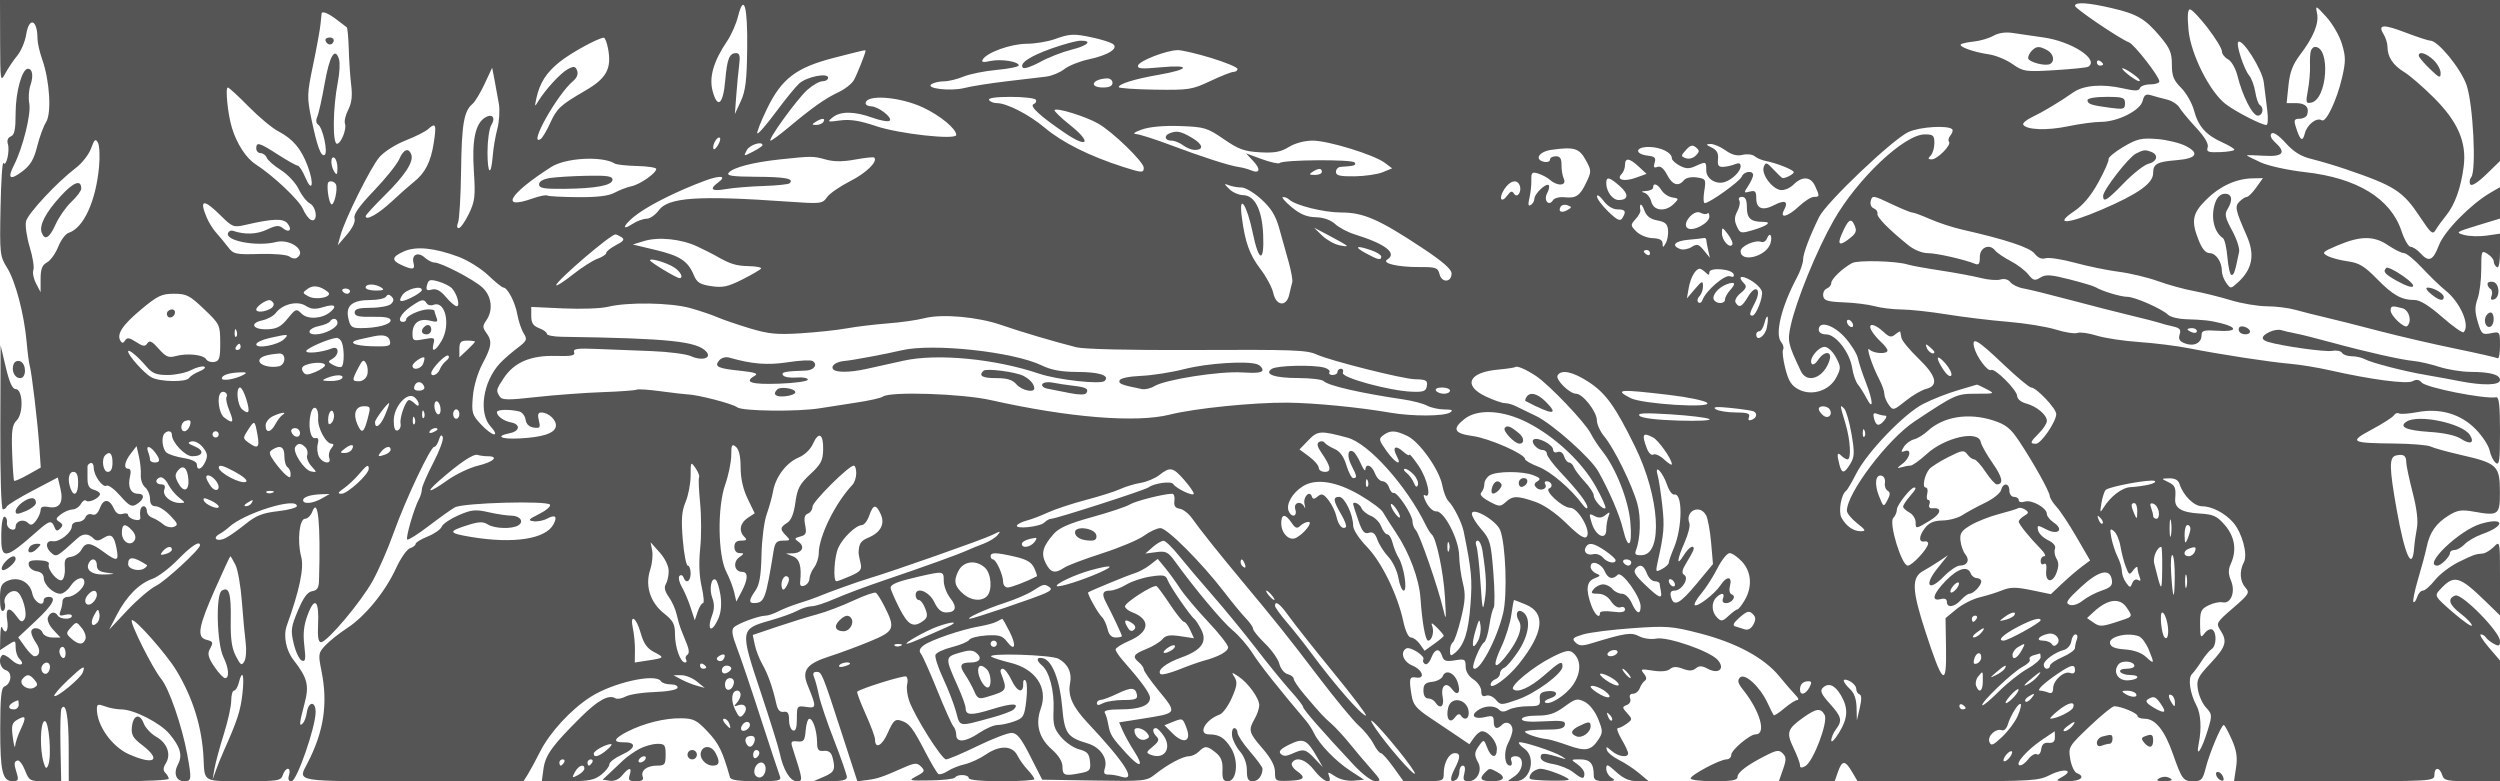 <svg xmlns="http://www.w3.org/2000/svg" version="1.0" width="800" height="250" viewBox="0 0 800 250" preserveAspectRatio="xMidYMid meet">
<g transform="translate(0,250) scale(0.01,-0.01)" fill="#555555" stroke="none">
<path d="M4 23675 c4 -1275 10 -1314 165 -1025 88 165 260 420 381 566 122 146 251 450 287 675 94 588 363 487 363 -137 0 -126 68 -421 151 -656 240 -681 304 -1719 123 -2007 -84 -132 -212 -482 -285 -778 -100 -404 -214 -598 -464 -789 -406 -309 -500 -243 -276 195 282 550 553 1645 488 1970 -33 166 -17 427 36 581 103 299 68 530 -80 530 -187 0 -393 -744 -393 -1415 0 -528 -36 -705 -153 -750 -93 -36 -131 -129 -96 -238 70 -221 -53 -756 -141 -613 -35 57 -77 -588 -93 -1432 -29 -1472 -20 -1551 209 -1919 270 -432 548 -1488 627 -2383 29 -330 73 -668 98 -750 64 -219 257 -1844 308 -2606 l45 -655 -409 -230 c-224 -126 -424 -213 -443 -194 -18 19 -47 423 -63 897 -25 714 0 891 146 1037 224 224 197 1001 -35 1001 -103 0 -201 218 -315 700 l-166 700 -9 -2625 c-6 -1531 28 -2625 82 -2625 50 0 106 41 125 91 18 49 393 279 833 510 l799 420 86 -363 c105 -443 -32 -650 -386 -582 -171 32 -249 3 -249 -95 0 -79 -64 -230 -143 -337 -110 -149 -171 -167 -262 -77 -145 142 -395 63 -395 -125 0 -80 -62 -112 -152 -77 -83 32 -139 127 -125 211 15 84 -18 169 -74 189 -60 21 -104 -207 -109 -565 -12 -841 101 -829 1179 125 361 320 436 335 524 108 50 -130 90 -140 184 -46 95 95 89 141 -27 213 -127 79 -120 114 50 243 110 83 277 152 370 154 94 2 214 81 268 177 53 96 129 143 168 104 83 -84 444 91 444 214 0 47 -90 108 -200 137 -146 38 -200 136 -200 362 0 170 0 343 0 384 0 41 45 90 100 108 55 19 100 -50 100 -152 0 -250 289 -650 413 -573 54 34 250 -112 435 -323 278 -318 367 -366 513 -278 256 155 288 343 58 343 -237 0 -341 226 -258 558 37 147 17 242 -50 242 -165 0 -131 219 76 488 l183 237 77 -337 c42 -186 69 -454 59 -596 -9 -142 53 -316 138 -387 86 -71 156 -236 156 -367 0 -163 57 -238 181 -238 100 0 310 -134 466 -297 248 -259 263 -305 115 -362 -93 -36 -246 1 -341 82 -94 80 -250 175 -346 209 -96 34 -175 131 -175 215 0 84 -45 153 -100 153 -98 0 -138 -134 -109 -366 8 -70 -68 -95 -189 -64 -111 30 -202 96 -202 148 0 53 -79 70 -177 39 -118 -37 -209 16 -275 162 -145 321 -333 334 -449 29 -68 -181 -152 -249 -254 -210 -86 33 -177 -6 -209 -90 -32 -81 -143 -148 -247 -148 -104 0 -189 -61 -189 -135 0 -204 -397 -519 -611 -484 -230 38 -253 -204 -36 -383 156 -130 171 -121 825 477 173 158 348 159 504 3 97 -97 167 -95 332 8 248 155 338 77 420 -361 73 -391 9 -402 -434 -75 -407 300 -559 313 -696 57 -57 -106 -205 -207 -329 -225 -186 -27 -221 -87 -200 -351 13 -176 -27 -351 -89 -390 -132 -81 -486 343 -423 508 26 68 -97 115 -315 121 -283 8 -352 -25 -327 -155 17 -91 132 -179 255 -197 136 -19 224 -102 224 -209 0 -217 305 -509 531 -509 90 0 238 113 328 250 176 268 441 337 441 115 0 -180 -326 -465 -533 -465 -92 0 -167 -64 -167 -142 0 -78 -30 -220 -67 -316 -54 -141 -25 -163 150 -117 119 31 217 15 217 -34 0 -124 -373 -116 -450 9 -92 148 -248 121 -316 -55 -34 -89 38 -259 171 -400 l230 -245 -257 0 c-141 0 -283 68 -314 150 -70 183 -364 201 -364 22 0 -70 70 -228 156 -350 151 -215 124 -422 -55 -422 -48 0 -184 136 -303 303 l-215 302 558 524 c560 525 690 771 409 771 -82 0 -150 -45 -150 -100 0 -249 -310 -73 -367 208 -74 372 -453 560 -805 400 -189 -86 -228 -182 -228 -562 0 -292 38 -434 104 -393 57 35 79 144 48 241 -65 205 182 453 377 378 183 -70 369 -717 254 -886 -73 -108 -124 -90 -250 89 -234 334 -368 279 -302 -125 54 -334 -59 -488 -165 -225 -28 69 -54 -67 -58 -302 l-8 -428 250 164 c243 159 250 157 250 -77 0 -133 53 -295 118 -360 221 -221 -17 -257 -251 -38 -127 120 -262 187 -299 150 -136 -135 -63 -422 122 -481 213 -67 178 -433 -50 -521 -100 -38 -133 -365 -133 -1354 -1 -1374 72 -1678 403 -1678 165 0 190 43 135 225 -105 345 -103 397 11 439 58 22 167 -119 243 -312 133 -339 158 -352 649 -352 l510 0 -23 1119 c-13 615 2 1160 33 1210 139 226 229 -262 230 -1254 l2 -1075 1600 0 c880 0 1600 36 1600 80 0 44 -49 129 -108 188 -78 78 -74 164 14 305 178 284 46 651 -304 848 -167 94 -349 289 -404 433 -127 336 -339 269 -378 -121 -25 -245 36 -352 325 -572 639 -488 395 -660 -421 -296 -544 242 -1024 920 -1024 1445 0 157 38 170 257 88 141 -54 377 -98 525 -99 402 -1 1241 -429 1540 -784 348 -414 426 -688 275 -970 -156 -293 -64 -545 200 -545 234 0 241 56 95 857 -166 907 -582 2116 -835 2420 -269 325 -1010 1804 -939 1875 81 80 1105 -1076 1428 -1611 536 -889 827 -1838 869 -2841 31 -726 -16 -700 1289 -700 1095 0 1187 15 1246 200 35 110 108 200 163 200 55 0 72 -90 37 -200 -43 -136 -18 -200 80 -200 166 0 770 1735 770 2213 0 364 -233 347 -283 -21 -19 -133 -75 -285 -125 -337 -127 -131 -116 -5 54 635 154 579 94 816 -353 1390 -242 310 -333 776 -215 1102 404 1116 557 1843 461 2200 -134 502 -61 1218 125 1218 78 0 181 101 228 225 186 485 270 -365 217 -2193 -7 -242 -59 -326 -219 -350 -149 -23 -281 -202 -456 -620 -224 -531 -237 -634 -133 -1067 64 -264 179 -504 258 -534 116 -45 131 41 79 481 -46 395 -16 659 115 1003 223 583 364 434 325 -345 -19 -380 9 -550 94 -550 198 0 1288 1296 1660 1973 190 345 489 1032 665 1527 371 1043 1177 2750 1297 2750 46 0 113 101 151 225 47 154 86 182 124 88 30 -75 -108 -448 -307 -829 -199 -382 -362 -760 -362 -840 0 -81 -43 -225 -95 -320 -154 -284 -430 -1233 -374 -1289 29 -28 337 166 686 432 348 266 726 535 840 598 264 146 2973 221 3043 84 28 -55 -130 -189 -350 -298 -340 -169 -367 -204 -180 -231 121 -18 316 19 433 82 267 143 345 75 208 -181 -251 -470 -1274 -628 -2621 -406 -756 125 -771 178 -107 386 339 107 475 111 624 18 222 -139 782 -155 981 -29 192 122 48 310 -236 310 -130 0 -454 49 -719 109 -420 96 -545 83 -960 -97 -263 -114 -505 -278 -538 -365 -34 -88 -235 -229 -448 -314 -213 -85 -387 -192 -387 -237 0 -45 -81 -108 -179 -139 -99 -32 -300 -319 -447 -639 -344 -751 -992 -1543 -1568 -1919 -251 -163 -563 -411 -694 -551 -226 -240 -233 -283 -125 -818 211 -1050 77 -1936 -445 -2946 -317 -612 -482 -584 3384 -584 l3526 0 141 225 c77 124 252 448 390 721 308 615 984 1348 1614 1752 720 462 2089 767 2253 502 34 -55 175 -100 314 -100 141 0 236 -49 216 -111 -22 -65 -329 -121 -734 -134 -383 -11 -798 -76 -923 -143 -125 -67 -274 -92 -331 -57 -208 129 -555 -59 -1092 -591 -922 -913 -1146 -1222 -1207 -1657 l-56 -407 818 0 c676 0 864 36 1082 207 144 114 263 265 263 335 0 70 181 209 403 309 444 200 476 401 62 395 -370 -5 -330 117 111 342 530 270 1199 436 1724 427 396 -6 498 -58 853 -436 349 -371 475 -631 706 -1454 24 -87 283 -125 849 -125 734 0 807 17 744 175 -38 96 -316 940 -619 1875 -302 935 -642 1939 -755 2231 -151 389 -176 561 -95 642 126 126 793 373 1017 376 83 1 269 65 415 141 146 76 439 191 650 256 212 65 475 155 585 201 376 157 1300 489 1650 593 769 229 3669 1250 3950 1391 270 135 287 135 172 -5 -71 -85 -273 -209 -450 -275 -177 -67 -412 -163 -522 -213 -279 -128 -1409 -536 -2638 -951 -571 -193 -1286 -461 -1588 -594 -302 -134 -638 -243 -746 -243 -108 0 -317 -64 -463 -143 -146 -79 -543 -221 -882 -316 -949 -268 -954 -304 -303 -2251 301 -902 581 -1797 621 -1990 112 -538 332 -900 547 -900 203 0 199 29 -139 1075 -62 193 -40 221 159 200 201 -22 236 25 263 350 17 206 70 375 118 375 117 0 242 -380 247 -750 3 -246 43 -296 218 -278 147 15 233 -48 274 -200 105 -392 68 -479 -263 -623 l-325 -141 525 -4 c367 -3 525 35 525 127 0 72 -183 600 -407 1175 -224 574 -444 1224 -488 1444 -44 220 -113 479 -153 575 -51 121 -27 175 75 175 169 0 179 -24 829 -2025 l479 -1476 308 39 c333 42 480 91 1145 385 388 172 455 177 587 45 132 -132 116 -166 -138 -301 -279 -148 -266 -151 444 -140 402 6 753 47 781 92 71 116 438 100 438 -19 0 -60 417 -100 1050 -100 577 0 1050 31 1050 69 0 37 -96 171 -214 296 -118 125 -265 330 -327 456 -160 323 -560 340 -1000 42 -201 -137 -510 -280 -686 -319 -176 -39 -420 -136 -542 -216 -122 -80 -258 -123 -302 -96 -43 27 -227 335 -408 684 -416 802 -521 939 -790 1024 -187 60 -246 5 -422 -393 -187 -422 -409 -531 -409 -200 0 74 -136 438 -302 808 -167 371 -286 690 -267 710 100 99 1491 533 1565 487 47 -29 62 -141 34 -249 -29 -108 0 -344 62 -525 175 -501 1041 -1878 1183 -1878 69 0 519 191 1000 425 481 234 974 424 1096 422 173 -2 303 -164 600 -750 l379 -747 1665 -27 c1601 -27 1675 -19 1950 200 399 318 885 577 1083 577 91 0 234 68 316 150 194 194 266 189 542 -35 168 -136 224 -279 214 -550 -11 -293 22 -365 170 -365 291 0 356 652 105 1059 -207 334 -378 441 -703 441 -377 0 -127 468 338 634 99 35 274 275 388 533 166 376 184 507 91 656 -110 176 -104 178 117 33 313 -205 675 -705 670 -927 -1 -98 -67 -291 -146 -429 -210 -367 -190 -442 250 -950 272 -314 400 -557 400 -757 0 -285 15 -294 450 -278 497 19 556 99 239 321 -116 82 -181 197 -144 256 131 211 449 103 712 -242 275 -361 588 -485 474 -188 -56 147 -37 146 196 -6 150 -99 398 -156 591 -138 l332 32 -434 282 c-468 304 -1005 858 -1166 1204 -55 118 -177 304 -270 414 -848 998 -1462 1773 -1697 2143 -154 244 -441 575 -638 737 -324 267 -1208 1324 -1845 2204 -220 304 -291 340 -600 298 l-350 -46 236 207 c130 114 287 204 350 201 63 -3 283 -217 489 -475 207 -258 691 -829 1076 -1269 385 -440 1012 -1205 1393 -1700 381 -495 876 -1102 1099 -1350 224 -247 407 -484 407 -526 0 -74 623 -786 1617 -1849 287 -307 577 -525 699 -525 187 0 175 37 -129 380 -186 208 -494 574 -687 812 -192 238 -459 528 -592 645 -264 232 -335 309 -858 925 -193 227 -350 458 -350 513 0 56 -88 125 -195 153 -108 28 -227 174 -265 326 -38 151 -242 443 -454 648 -212 206 -386 419 -386 473 0 54 -104 205 -231 336 -127 132 -438 509 -691 839 -723 942 -1828 2050 -2044 2050 -107 0 -341 -107 -519 -239 -178 -131 -782 -386 -1344 -567 -562 -180 -1110 -388 -1218 -461 -293 -197 -432 -164 -588 142 -160 312 -99 539 253 939 172 196 490 335 1232 540 550 152 1090 332 1200 401 178 112 1099 345 1361 345 56 0 87 -101 70 -225 -22 -162 25 -233 169 -254 110 -16 290 -157 400 -313 238 -339 856 -1114 1601 -2008 1107 -1329 1468 -1781 2433 -3050 543 -715 1128 -1422 1298 -1572 171 -150 380 -409 467 -575 86 -167 192 -303 237 -303 44 0 226 -202 403 -450 l323 -450 644 0 c625 0 644 8 644 257 0 335 169 643 354 643 187 0 185 -135 -11 -514 -161 -312 -140 -458 50 -340 59 36 107 153 107 260 0 107 50 194 111 194 68 0 87 -96 48 -250 -51 -204 -26 -250 136 -250 268 0 444 339 309 593 -137 255 -131 331 39 563 137 187 146 185 247 -81 128 -336 310 -360 310 -40 0 238 -276 565 -477 565 -62 0 -177 -94 -257 -208 l-146 -208 -343 233 c-189 128 -592 399 -897 602 -470 314 -562 427 -613 750 -83 519 -65 586 148 550 303 -52 213 245 -115 381 -294 122 -406 423 -203 548 123 76 619 -241 551 -352 -28 -45 -5 -110 51 -145 56 -35 145 52 199 193 115 304 265 331 350 63 50 -158 124 -183 407 -137 317 52 345 36 345 -195 0 -158 93 -313 250 -416 138 -90 250 -257 250 -372 0 -146 46 -191 153 -150 85 33 223 -24 312 -127 155 -182 173 -181 709 7 574 202 1426 832 1426 1054 0 200 -84 160 -576 -273 -456 -401 -870 -587 -1004 -450 -103 106 638 716 1243 1022 419 212 553 241 669 145 271 -225 273 -638 4 -1031 -235 -342 -775 -678 -897 -557 -30 30 39 84 153 121 304 96 254 271 -67 234 -218 -25 -270 -79 -251 -257 21 -200 -21 -225 -382 -225 -223 0 -497 -49 -609 -109 -148 -79 -235 -79 -314 0 -148 148 -480 132 -700 -35 -227 -172 -69 -285 276 -198 213 53 255 29 255 -147 0 -233 101 -270 271 -100 135 135 329 34 329 -172 0 -82 -65 -275 -145 -429 -148 -287 -109 -710 67 -710 55 0 73 68 42 150 -39 102 5 150 139 150 279 0 260 -431 -28 -633 l-225 -157 259 -5 c462 -9 664 762 272 1037 -120 84 -198 174 -173 200 58 57 1127 -290 1366 -444 164 -106 164 -109 -8 -55 -547 172 -666 177 -666 27 0 -100 138 -176 397 -220 218 -36 507 -153 641 -258 292 -230 362 -239 362 -48 0 80 -100 215 -222 300 -222 155 -221 156 89 156 318 0 433 -135 433 -508 0 -156 71 -191 375 -189 303 3 342 23 200 105 -96 56 -175 187 -175 291 0 164 43 150 322 -105 232 -212 421 -293 675 -290 l353 3 -300 252 c-165 139 -454 329 -643 422 -188 93 -364 237 -389 319 -37 118 -5 113 150 -25 212 -187 532 -236 532 -81 0 52 -94 255 -210 450 -115 196 -169 356 -119 356 50 0 178 63 284 141 185 135 185 149 14 338 -163 180 -164 202 -13 259 95 37 141 127 108 213 -36 91 0 149 92 149 83 0 179 79 215 175 35 96 110 205 165 242 65 44 53 125 -33 229 -120 145 -93 155 281 95 260 -42 466 -24 553 48 100 83 216 86 413 11 199 -76 313 -72 416 13 108 90 198 86 389 -16 348 -186 558 12 308 289 -255 282 -1608 750 -1962 679 -163 -32 -404 0 -546 74 -260 135 -428 110 -1552 -232 -273 -83 -377 -76 -488 35 -122 122 -87 157 247 257 213 64 923 153 1577 199 1096 78 1263 65 2150 -164 1179 -305 2062 -782 2551 -1378 203 -248 438 -520 522 -604 84 -83 108 -152 53 -152 -55 0 -240 -118 -412 -262 -171 -145 -326 -246 -344 -225 -18 20 -108 199 -200 398 -241 516 -726 962 -879 809 -92 -92 -70 -182 100 -395 548 -687 754 -1425 398 -1425 -183 0 -778 -501 -778 -655 0 -80 -68 -145 -152 -145 -208 0 -1148 -500 -1148 -610 0 -50 338 -90 750 -90 572 0 750 33 750 138 0 150 325 393 932 698 326 164 403 172 518 53 113 -116 114 -202 5 -514 l-131 -375 893 0 893 0 105 300 c132 378 228 378 451 0 l177 -300 2883 0 c2702 0 2907 13 3281 204 433 221 788 161 382 -65 -229 -126 -221 -132 186 -135 411 -4 574 145 282 257 -78 30 -172 232 -209 448 -65 386 -51 408 615 1043 375 356 732 648 794 648 215 0 743 -220 743 -310 0 -49 105 -90 233 -90 335 0 633 -369 893 -1106 297 -843 335 -894 668 -894 249 0 295 51 390 428 119 474 497 1372 576 1372 28 0 143 -208 255 -461 155 -349 188 -569 139 -900 l-66 -439 3206 0 c3139 0 3206 4 3206 200 0 259 168 259 250 0 57 -180 151 -200 957 -200 l893 0 0 1932 0 1932 -358 418 c-197 230 -312 418 -256 418 56 0 130 -45 164 -99 33 -55 149 -147 256 -204 161 -86 194 -71 194 89 0 292 -1224 1537 -1432 1457 -261 -100 -200 -295 182 -586 192 -147 350 -314 350 -372 0 -58 -272 131 -604 418 -586 508 -598 529 -426 719 453 500 619 459 1459 -357 l471 -458 0 1197 c0 1196 0 1196 -200 996 -110 -110 -267 -206 -350 -212 -249 -21 -283 -33 -780 -276 -263 -129 -601 -387 -750 -573 -148 -187 -323 -339 -388 -339 -65 0 -148 -93 -184 -208 -37 -114 -90 -184 -118 -155 -29 29 38 359 149 733 112 374 235 837 275 1029 97 466 299 755 702 1005 283 174 410 194 814 122 792 -139 830 -109 827 656 -4 815 -91 897 -1247 1160 -440 101 -874 221 -965 268 -90 47 -608 91 -1150 97 -1424 15 -1482 51 -730 453 347 186 664 389 702 452 39 62 110 89 158 59 49 -29 313 -12 587 40 733 138 1397 -58 1878 -554 211 -217 408 -520 438 -673 31 -154 118 -331 194 -394 116 -96 138 64 138 1002 0 838 -31 1111 -125 1095 -374 -64 -2247 309 -2384 474 -78 94 -166 106 -289 40 -186 -99 -1337 53 -2652 351 -385 87 -947 180 -1250 205 -658 56 -2279 305 -3250 498 -385 76 -1105 167 -1600 200 -495 34 -1107 127 -1359 206 -253 80 -530 118 -615 85 -86 -33 -397 16 -691 108 -294 92 -985 204 -1535 249 -550 45 -1427 151 -1950 236 -522 85 -1175 156 -1450 158 -275 2 -662 49 -859 104 -198 55 -644 111 -991 124 -522 21 -636 56 -658 206 -14 100 38 206 116 236 78 30 142 109 142 176 0 129 362 476 667 639 187 100 1417 68 1778 -46 108 -35 582 -121 1051 -192 470 -71 1050 -179 1291 -240 240 -61 524 -82 632 -48 118 37 243 3 313 -86 65 -82 253 -172 418 -200 165 -27 840 -194 1500 -370 660 -176 1538 -400 1950 -499 413 -98 818 -202 900 -231 83 -29 276 -81 431 -115 223 -49 268 -102 218 -259 -47 -146 -3 -220 169 -285 284 -108 530 11 531 257 1 158 72 177 538 147 587 -39 640 103 90 241 -361 90 -529 109 -1145 130 -230 8 -477 70 -550 139 -209 198 -1065 575 -1310 577 -215 1 -817 185 -1022 311 -55 34 -427 145 -827 247 -603 154 -762 164 -932 58 -178 -111 -228 -98 -387 102 -101 126 -357 320 -569 430 -212 110 -433 261 -492 336 -182 232 -494 94 -489 -216 3 -209 -33 -260 -150 -213 -362 145 -1237 343 -1519 343 -179 0 -437 106 -621 255 -639 517 -1011 898 -986 1009 14 62 -39 138 -118 169 -83 31 -124 134 -95 243 46 177 83 171 641 -94 325 -155 633 -282 684 -282 52 0 311 -96 577 -213 266 -117 731 -269 1033 -337 1393 -316 2157 -570 2309 -767 105 -135 225 -186 350 -147 105 33 529 -33 941 -145 413 -113 1043 -242 1400 -288 358 -45 920 -179 1250 -298 330 -119 848 -262 1150 -317 303 -56 836 -189 1186 -295 349 -106 867 -193 1150 -194 282 0 694 -51 914 -113 220 -62 648 -170 950 -240 303 -70 1068 -263 1700 -429 633 -166 1735 -422 2450 -569 715 -147 1334 -288 1375 -314 41 -25 75 158 75 408 0 448 -4 452 -293 394 -273 -54 -301 -30 -417 359 -98 325 -99 491 -8 744 65 179 118 604 118 944 0 594 8 614 200 494 110 -69 200 -179 200 -245 0 -66 45 -148 100 -182 62 -38 100 153 100 505 l0 568 -425 -62 c-234 -34 -560 -24 -725 21 -284 79 -263 94 425 303 l725 221 0 503 0 502 -309 -180 c-638 -374 -1473 -1226 -1647 -1682 -189 -494 -322 -550 -594 -249 -100 110 -238 200 -307 200 -70 0 -203 228 -295 506 -346 1042 -1417 1698 -3080 1885 -547 61 -1178 200 -1425 312 -244 111 -443 212 -443 224 0 13 247 8 550 -11 610 -38 720 99 348 436 -125 113 -167 219 -110 276 58 58 231 -59 453 -304 260 -288 490 -430 834 -513 261 -64 745 -208 1075 -320 1601 -547 1838 -700 2405 -1555 337 -508 393 -553 488 -392 59 101 209 308 333 460 279 342 473 883 561 1561 102 783 -184 1442 -961 2216 -344 342 -769 709 -945 815 -352 214 -531 483 -531 799 0 114 -55 295 -121 402 -201 322 -25 338 692 64 376 -144 735 -261 798 -261 245 0 974 -889 1158 -1414 212 -600 322 -2745 152 -2957 -53 -66 -66 -169 -29 -229 41 -67 238 57 509 319 l441 428 0 2577 0 2576 -40000 0 -40000 0 4 -1325z m23906 -232 c-12 -1015 -53 -1354 -205 -1682 l-189 -411 45 600 c24 330 66 769 93 975 37 283 13 375 -97 375 -219 0 -289 -178 -351 -888 -66 -758 -247 -904 -402 -325 -120 445 30 957 470 1607 128 189 282 541 343 781 190 754 309 333 293 -1032z m43656 1300 c825 -192 1075 -338 1559 -912 312 -370 375 -520 375 -896 0 -366 55 -506 298 -748 163 -164 347 -486 409 -717 135 -511 379 -788 898 -1022 217 -98 395 -205 395 -238 0 -33 -204 -68 -454 -78 -388 -14 -447 8 -400 154 35 112 -94 331 -371 629 -234 252 -474 542 -535 644 -60 103 -240 218 -400 256 -159 39 -385 99 -502 136 -169 52 -225 15 -274 -181 -77 -307 -802 -670 -1338 -670 -207 0 -683 -64 -1058 -143 -665 -139 -1321 -114 -1424 53 -29 46 96 154 277 240 359 171 893 491 1323 793 331 232 934 280 1601 127 378 -86 500 -84 531 9 23 67 172 121 332 121 161 0 292 43 292 96 0 153 -803 1184 -973 1249 -296 113 -1727 1081 -1727 1168 0 130 407 106 1166 -70z m7378 -1155 c122 -409 122 -559 -1 -1085 -167 -714 -510 -1435 -645 -1352 -165 102 -473 -136 -544 -422 -74 -292 -154 -226 -299 246 -55 181 -30 225 130 225 109 0 218 56 242 125 82 236 -49 375 -352 375 l-303 0 59 567 c43 422 138 672 368 975 434 571 614 1012 546 1334 -55 264 -44 259 300 -120 197 -216 422 -607 499 -868z m-4300 520 c251 -326 456 -662 456 -747 0 -85 88 -201 197 -259 111 -60 242 -289 302 -529 161 -646 481 -1273 650 -1273 161 0 209 252 64 342 -47 29 -113 217 -145 418 -33 201 -121 438 -196 527 -168 200 -425 993 -348 1070 127 127 768 -884 817 -1290 28 -229 78 -631 111 -892 33 -261 21 -475 -27 -475 -154 0 -964 414 -1293 661 -515 386 -1127 1601 -1200 2382 -41 444 -26 657 48 657 59 0 313 -267 564 -592z m-59882 273 c158 -120 309 -234 334 -254 25 -20 54 -337 65 -706 10 -369 45 -888 78 -1152 42 -339 13 -571 -97 -784 -86 -167 -132 -367 -102 -445 62 -162 -129 -640 -256 -640 -148 0 -132 1167 27 1974 57 289 73 617 37 731 -128 405 -300 116 -456 -762 -86 -491 -194 -976 -239 -1078 -50 -113 -39 -212 27 -253 149 -91 323 -898 209 -969 -117 -72 -242 269 -427 1165 -142 684 -138 786 61 1734 116 555 222 1143 236 1308 14 165 29 311 33 325 24 78 216 -2 470 -194z m54613 -577 c915 -124 1818 -711 1447 -940 -43 -27 -523 -76 -1066 -109 -946 -57 -1005 -49 -1359 197 -203 141 -544 281 -758 310 -466 65 -966 244 -892 318 29 30 217 71 417 91 201 21 482 104 625 184 163 92 392 126 611 91 192 -31 631 -95 975 -142z m-30405 -7 c264 -57 547 -145 630 -196 222 -139 -126 -366 -769 -502 -285 -61 -633 -201 -773 -311 -140 -110 -402 -218 -581 -240 -180 -21 -754 -90 -1277 -151 -523 -62 -1124 -157 -1336 -212 -445 -114 -1274 -16 -1052 124 76 49 256 89 401 89 144 1 423 69 619 151 195 82 673 178 1062 214 388 36 706 101 706 143 0 127 -575 215 -913 141 -231 -51 -293 -37 -237 53 139 225 897 496 1400 499 275 2 680 69 900 148 488 176 610 181 1220 50z m-15512 -354 c120 -638 -47 -947 -722 -1339 -815 -474 -914 -566 -1141 -1064 -107 -235 -240 -456 -295 -490 -416 -257 531 1434 1042 1859 120 100 167 223 126 330 -54 142 -102 150 -292 52 -231 -121 -726 -657 -952 -1032 -115 -191 -120 -183 -61 91 108 497 316 824 745 1168 359 289 1217 760 1412 776 39 3 101 -155 138 -351z m8240 -68 c-5 -84 -274 -760 -373 -937 -65 -117 -288 -292 -497 -390 -424 -200 -837 -492 -1589 -1121 -281 -235 -542 -427 -580 -427 -116 0 847 1332 1176 1625 169 151 388 275 486 275 99 0 179 51 179 113 0 168 -684 32 -925 -184 -111 -98 -446 -509 -745 -913 -300 -404 -567 -712 -595 -684 -27 27 114 386 314 797 468 959 930 1309 2135 1620 981 252 1017 260 1014 226z m11063 -231 c461 -141 839 -298 839 -350 0 -52 -56 -94 -125 -94 -69 0 -404 -132 -744 -293 -584 -276 -686 -292 -1775 -276 -636 10 -1156 46 -1156 81 0 104 503 259 1280 395 999 174 1045 331 69 240 -625 -59 -766 -47 -730 61 51 151 908 482 1267 488 129 2 613 -111 1075 -252z m28539 -200 c0 -24 -45 -44 -100 -44 -55 0 -100 48 -100 106 0 58 45 78 100 44 55 -34 100 -82 100 -106z m1050 -383 c110 -85 155 -156 100 -157 -55 -2 -235 112 -400 252 -307 261 -60 182 300 -95z m-52386 -886 c34 -206 12 -566 -50 -800 -62 -234 -127 -616 -145 -849 -54 -689 -169 -615 -169 109 0 367 55 755 121 862 150 239 29 383 -201 240 -310 -193 -421 -724 -357 -1707 53 -816 35 -970 -160 -1375 -122 -250 -267 -455 -323 -455 -60 0 -69 72 -23 175 43 96 87 850 98 1675 19 1484 91 1897 366 2126 78 65 251 351 385 637 l243 520 76 -392 c42 -215 104 -560 139 -766z m19636 675 c0 -100 -100 -150 -300 -150 -468 0 -352 271 125 292 96 4 175 -59 175 -142z m-27647 -758 c328 -334 755 -690 947 -790 473 -247 740 -562 947 -1120 213 -571 145 -882 -78 -357 -87 206 -196 375 -242 375 -46 0 -328 158 -627 350 -606 390 -700 417 -700 200 0 -82 63 -150 139 -150 77 0 165 -66 196 -146 30 -80 235 -259 454 -397 220 -139 475 -412 568 -608 93 -196 253 -401 356 -456 223 -119 266 -617 46 -533 -77 30 -195 187 -262 348 -117 282 -950 1070 -1517 1435 -303 195 -601 653 -758 1165 -132 429 -219 1292 -132 1292 37 0 335 -274 663 -608z m21591 -35 c551 -260 1056 -679 1056 -875 0 -168 -1828 33 -2565 282 -524 177 -832 225 -1150 182 -407 -56 -422 -50 -241 97 252 204 690 200 1279 -11 260 -94 507 -136 548 -94 98 98 -367 457 -596 460 -96 1 -175 44 -175 95 0 297 1099 216 1844 -136z m3601 252 c31 -51 0 -114 -69 -141 -148 -58 212 -389 1008 -928 735 -499 860 -303 163 254 -302 240 -527 459 -501 486 78 77 972 -198 1386 -428 455 -253 1468 -1232 1468 -1420 0 -168 -58 -166 -657 26 -1076 345 -1949 781 -2513 1256 -499 420 -1212 786 -1532 786 -103 0 -214 45 -248 100 -39 63 214 100 688 100 413 0 776 -41 807 -91z m-6795 -709 c-34 -55 -138 -99 -231 -98 -146 1 -148 14 -19 98 196 127 328 127 250 0z m-12470 -675 c-96 -613 -277 -965 -645 -1254 -125 -99 -439 -377 -698 -618 -431 -401 -840 -631 -835 -469 1 36 276 336 610 666 651 641 936 1081 848 1309 -87 228 -250 163 -385 -153 -69 -161 -431 -613 -805 -1004 -474 -495 -664 -764 -625 -885 34 -108 -59 -307 -241 -521 l-296 -346 87 316 c141 518 957 2162 1240 2498 149 177 511 410 839 539 317 125 642 288 722 362 248 228 277 157 184 -440z m25280 123 c472 -325 660 -394 1159 -422 466 -26 668 12 925 171 199 122 502 203 762 203 498 0 1965 -452 2309 -711 l233 -176 -299 -123 c-165 -68 -569 -127 -899 -132 -470 -6 -600 24 -600 142 0 82 68 154 150 160 444 29 507 48 450 139 -65 107 -2292 92 -2400 -16 -34 -34 -291 22 -570 124 l-508 186 231 -246 c251 -267 213 -417 -74 -296 -98 41 -270 88 -382 103 -302 41 -1180 324 -2197 707 -495 187 -990 344 -1100 350 -120 6 -40 65 200 148 250 86 708 126 1223 107 770 -28 859 -55 1387 -418z m23310 316 c32 -33 7 -121 -55 -196 -62 -75 -83 -166 -47 -203 93 -93 -371 -565 -555 -565 -119 0 -126 27 -33 120 66 66 120 246 120 400 0 246 -37 280 -307 280 -654 0 -2155 -1417 -2914 -2750 -544 -955 -1206 -2578 -1379 -3381 -105 -488 -85 -574 327 -1444 200 -422 746 -214 918 350 91 300 -168 305 -366 7 -83 -126 -171 -175 -208 -117 -92 149 210 535 419 535 99 0 257 -146 357 -331 166 -309 167 -352 15 -646 -220 -426 -783 -606 -1206 -385 -228 119 -323 267 -425 666 -72 283 -105 557 -73 609 33 53 6 160 -59 238 -210 253 5 1136 503 2069 109 203 198 464 198 580 0 186 208 738 512 1356 231 470 2366 2499 2864 2722 369 166 1259 220 1394 86z m-59301 -1208 c-103 -1103 -498 -1957 -975 -2108 -97 -31 -246 -232 -332 -447 -86 -215 -248 -440 -359 -499 -155 -83 -203 -210 -204 -531 l0 -421 -145 278 c-80 153 -119 348 -86 433 32 84 -20 417 -118 737 -97 321 -149 691 -117 821 64 255 1001 1259 1591 1705 199 150 419 432 490 626 105 292 143 324 220 186 51 -91 66 -442 35 -780z m19826 735 c-61 -114 -131 -188 -155 -164 -70 70 71 373 174 373 51 0 43 -94 -19 -209z m46948 -62 c458 -235 346 -404 -303 -456 -618 -49 -740 -118 -740 -417 0 -322 -486 -667 -1636 -1160 -1108 -475 -1560 -504 -892 -56 283 190 538 493 774 923 194 353 342 687 328 743 -13 56 201 234 476 396 435 256 574 288 1072 250 314 -24 729 -125 921 -223z m-45543 24 c0 -27 -138 -119 -307 -206 -300 -156 -304 -155 -196 47 93 174 503 303 503 159z m29863 -333 c-84 -84 -221 -119 -319 -82 -161 62 -160 78 8 264 139 154 209 172 318 81 120 -99 119 -137 -7 -263z m951 170 c204 -145 373 -190 550 -145 140 35 314 15 385 -44 72 -60 227 -127 345 -150 358 -69 906 -287 906 -360 0 -60 -243 -191 -354 -191 -21 0 -150 121 -288 269 -224 242 -256 251 -317 93 -87 -227 256 -701 538 -743 115 -17 301 61 415 175 278 278 550 259 690 -49 149 -326 147 -345 -39 -345 -86 0 -300 -135 -475 -300 -369 -345 -635 -409 -477 -113 145 270 25 328 -315 152 -376 -195 -578 -118 -578 220 0 218 -36 255 -206 210 -197 -51 -199 -42 -50 185 86 131 156 286 156 342 0 162 -299 122 -365 -48 -57 -150 -1032 -848 -1183 -848 -43 0 -50 175 -15 389 59 373 50 390 -240 433 -178 26 -346 -10 -411 -89 -179 -216 -370 -154 -540 175 -105 203 -211 289 -309 251 -112 -43 -134 -9 -89 135 49 153 6 198 -211 224 -441 52 -417 283 30 279 380 -3 733 -180 733 -366 0 -54 112 -157 249 -231 195 -104 305 -108 505 -16 342 155 346 154 346 -137 0 -270 319 -466 600 -369 242 84 500 341 500 498 0 100 -55 122 -175 71 -96 -41 -265 -79 -375 -86 -158 -9 -194 44 -174 248 19 186 -37 290 -200 368 -192 93 -198 110 -41 116 101 4 317 -87 479 -203z m-4471 -310 c185 -336 186 -367 22 -712 -207 -437 -329 -520 -704 -480 -158 16 -322 -25 -363 -92 -134 -216 -312 -10 -190 219 59 111 82 228 51 260 -81 80 -459 -278 -459 -435 0 -70 -52 -160 -114 -199 -82 -50 -95 13 -45 219 38 160 66 417 62 572 -6 249 20 275 220 214 125 -38 298 -132 385 -208 237 -207 533 -182 435 37 -44 96 -78 299 -75 450 2 203 -46 275 -182 275 -102 0 -186 -48 -186 -107 0 -59 -79 -92 -175 -74 -342 66 -189 329 225 387 722 101 885 52 1093 -326z m-39945 -261 c-1 -210 -22 -236 -98 -119 -128 198 -128 529 0 450 55 -34 99 -183 98 -331z m8874 148 c59 -36 381 -72 717 -79 336 -8 611 -50 611 -94 0 -134 -517 -495 -791 -553 -143 -30 -385 -122 -538 -206 -195 -105 -554 -149 -1183 -144 -497 4 -937 27 -977 52 -41 26 -251 -17 -468 -94 -1067 -380 -755 145 598 1009 460 294 1631 357 2031 109z m6754 128 c261 -73 548 -73 942 0 311 57 584 86 607 63 124 -124 -256 -496 -772 -756 -324 -164 -657 -395 -740 -514 -146 -209 -194 -214 -1233 -141 -2898 204 -3846 140 -4153 -281 -106 -146 -282 -266 -389 -266 -107 0 -306 -73 -442 -162 -424 -278 -268 13 179 332 445 318 1285 731 2119 1042 514 192 732 164 431 -56 -290 -212 -199 -287 250 -207 234 41 775 85 1203 99 427 13 806 53 841 88 148 148 -130 202 -1063 207 -779 5 -968 33 -886 131 138 167 776 333 1630 424 1030 110 1067 110 1476 -3z m26014 -227 l250 -232 -345 -124 c-376 -136 -640 -67 -454 119 60 60 109 190 109 289 0 243 140 226 440 -52z m-10140 -168 c0 -55 -101 -99 -225 -98 -182 1 -196 20 -75 98 194 125 300 125 300 0z m9531 -453 c297 -262 283 -447 -33 -447 -199 0 -398 273 -398 543 0 216 102 193 431 -96z m20369 -47 c-117 -165 -252 -300 -300 -300 -47 0 -154 -68 -237 -151 -156 -156 -134 -261 234 -1099 269 -614 179 -1069 -296 -1499 -216 -196 -221 -196 -360 -6 -78 106 -141 278 -141 381 0 296 -190 574 -393 574 -123 0 -239 135 -346 402 -252 630 -208 867 241 1312 434 430 953 668 1480 679 l332 7 -214 -300z m-61456 110 c82 -132 -58 -736 -149 -641 -70 73 -134 467 -106 656 15 104 187 94 255 -15z m37886 -44 c77 -200 -81 -426 -183 -262 -59 96 -110 82 -211 -57 -201 -274 -289 -92 -97 200 180 276 410 331 491 119z m-8897 -66 c119 0 405 -171 634 -381 310 -284 456 -520 568 -925 83 -299 219 -784 302 -1078 82 -294 134 -586 115 -650 -20 -64 -62 -240 -96 -391 -88 -403 -419 -371 -511 48 -39 178 -223 522 -408 764 -353 463 -495 858 -600 1673 -102 791 166 391 355 -531 191 -928 370 -945 329 -31 -35 791 -269 1250 -639 1257 -141 3 -341 90 -444 194 -178 180 -179 186 -5 120 101 -38 281 -69 400 -69z m13439 -93 c66 -105 221 -207 343 -225 212 -31 214 -40 47 -207 -266 -264 -645 -227 -720 69 -33 135 -135 265 -226 289 -114 30 -95 47 59 55 124 7 225 57 225 112 0 163 143 114 272 -93z m-1414 -607 c257 0 292 -66 153 -285 -66 -105 -167 -57 -448 216 -200 194 -362 412 -360 486 2 73 96 9 209 -142 125 -168 299 -275 446 -275z m-10503 313 c207 -189 1112 -413 1669 -413 705 0 1206 -219 2576 -1126 664 -439 950 -688 950 -825 0 -288 -313 -309 -384 -25 -54 211 -114 233 -638 230 -701 -3 -1231 121 -1033 243 325 201 -63 499 -1045 803 -220 68 -502 217 -627 332 -144 131 -373 211 -622 217 -286 7 -497 96 -772 325 -209 174 -332 318 -274 321 58 3 148 -34 200 -82z m14645 -252 c0 -351 125 -461 525 -461 293 0 133 -125 -338 -265 -379 -111 -405 -105 -510 125 -83 182 -78 301 18 481 71 132 98 289 61 349 -38 62 1 110 88 110 111 0 156 -99 156 -339z m-48841 -255 c380 -377 416 -390 795 -302 868 201 1207 214 1343 49 168 -202 57 -322 -144 -156 -123 103 -220 94 -516 -46 -321 -153 -709 -165 -1087 -35 -55 19 -122 -10 -150 -65 -128 -252 911 -453 1532 -296 466 117 1006 -296 664 -508 -58 -35 -162 -16 -233 42 -73 61 -483 97 -954 84 -777 -22 -838 -8 -1017 227 -104 138 -272 340 -372 450 -100 110 -236 326 -301 480 -253 594 -109 619 440 76z m43094 170 c-189 -106 -306 -43 -210 113 35 56 134 75 221 42 141 -54 140 -71 -11 -155z m2883 -330 c253 -47 326 -114 342 -313 12 -138 -22 -326 -75 -417 -87 -148 -97 -149 -100 -6 -2 110 -101 162 -319 169 -174 4 -407 100 -519 211 -192 193 -194 212 -30 394 96 105 166 230 157 278 -44 244 36 254 123 16 71 -195 191 -289 421 -332z m1601 224 c35 35 63 -11 63 -101 0 -207 -515 -483 -694 -373 -207 128 188 613 406 497 89 -47 190 -58 225 -23z m4573 -782 c-326 -264 -425 -234 -288 87 213 500 309 573 420 324 82 -183 58 -258 -132 -411z m-16117 -248 c31 -31 -78 -25 -243 14 -165 38 -412 180 -550 315 l-250 246 494 -260 c271 -142 519 -284 549 -315z m12340 33 c-85 -137 -333 136 -331 364 2 205 9 204 192 -34 105 -136 167 -285 139 -330z m-35543 236 c107 -69 67 -126 -175 -251 -173 -90 -315 -203 -315 -251 0 -48 -124 -131 -275 -184 -151 -53 -511 -283 -800 -512 -289 -229 -525 -380 -525 -336 0 137 1740 1628 1894 1623 31 0 119 -41 196 -89z m36762 -203 c-132 -415 -952 -625 -952 -243 0 160 468 371 659 297 68 -26 152 24 185 111 89 230 186 82 108 -165z m-34327 -99 c234 -111 493 -241 575 -289 456 -265 651 -326 1053 -334 244 -5 424 -40 401 -77 -23 -38 -292 -195 -597 -349 -461 -233 -630 -270 -996 -215 -362 54 -462 118 -560 354 -186 450 -441 618 -1225 805 l-726 174 350 108 c469 146 1205 71 1725 -177z m32276 218 c1 -41 27 -187 59 -325 l57 -250 -192 236 c-167 205 -219 219 -395 109 -112 -70 -277 -98 -367 -64 -296 114 -170 257 262 296 234 21 459 46 500 56 41 9 76 -17 76 -58z m21820 -175 c203 -137 431 -250 508 -250 76 0 337 -214 580 -475 243 -261 581 -587 752 -725 470 -378 790 -1116 576 -1330 -35 -35 -344 183 -686 483 -410 360 -711 547 -881 547 -424 0 -695 152 -1209 677 -397 406 -572 511 -929 560 -242 33 -535 111 -650 173 -194 103 -168 130 329 340 729 308 1157 308 1610 0z m-61744 -369 c294 -110 719 -375 945 -590 226 -215 443 -391 483 -391 135 0 380 -470 449 -860 38 -215 129 -487 204 -606 123 -198 106 -238 -215 -482 -192 -147 -435 -359 -541 -473 -553 -594 -699 -1606 -293 -2038 126 -135 172 -241 103 -241 -68 0 -260 146 -426 325 -279 300 -299 369 -255 884 28 333 153 758 308 1049 298 559 318 726 121 995 -120 164 -120 220 0 392 233 332 174 791 -135 1066 -299 264 -1314 789 -1527 789 -73 0 -212 72 -309 160 -213 192 -426 91 -357 -171 57 -219 -23 -234 -377 -73 -339 154 -321 264 70 439 389 174 980 115 1752 -174z m29208 209 c173 -60 315 -150 315 -200 0 -130 -104 -107 -500 110 -390 213 -297 258 185 90z m8915 -96 c0 -58 -45 -78 -100 -44 -55 34 -100 82 -100 106 0 24 45 44 100 44 55 0 100 -48 100 -106z m-31225 -453 c205 -133 307 -341 168 -341 -93 0 -943 514 -943 570 0 85 534 -73 775 -229z m33005 -161 c93 -93 120 -92 120 6 0 167 719 110 776 -61 26 -79 -17 -103 -117 -65 -163 63 -778 -469 -879 -760 -29 -82 -90 -115 -135 -73 -45 42 -28 130 37 195 65 65 116 210 114 323 -3 183 -31 173 -260 -95 l-256 -300 60 340 c60 335 219 610 352 610 38 0 122 -54 188 -120z m1802 -612 c38 -194 -191 -768 -306 -768 -110 0 -95 73 83 416 223 432 25 606 -220 193 -196 -332 -286 -376 -399 -193 -41 66 28 197 160 304 176 143 204 216 116 304 -230 230 -109 290 209 105 178 -104 339 -267 357 -361z m-41922 108 c166 -176 274 -576 156 -576 -54 0 -209 132 -345 294 -175 207 -308 278 -452 240 -167 -44 -196 -16 -153 147 45 172 96 187 363 111 172 -50 365 -146 431 -216z m40906 -58 c-91 -101 -166 -236 -166 -301 0 -145 -265 -155 -353 -13 -81 131 131 394 400 496 275 104 319 38 119 -182z m-44880 -55 c201 -157 -355 -287 -619 -145 -193 103 -194 115 -25 238 179 132 396 100 644 -93z m1714 137 c114 -74 72 -97 -175 -98 -179 -1 -325 43 -325 98 0 127 303 127 500 0z m-1000 -117 c0 -45 -42 -83 -94 -83 -52 0 -117 38 -146 83 -28 46 14 84 94 84 80 0 146 -38 146 -84z m2300 36 c0 -45 -157 -157 -350 -249 -340 -162 -424 -135 -273 90 128 192 623 318 623 159z m-6971 -610 c503 -480 515 -504 518 -1072 3 -491 -26 -588 -185 -619 -103 -21 -222 18 -265 86 -92 149 -613 202 -981 100 -221 -61 -312 -21 -538 236 -213 242 -292 280 -363 174 -74 -111 -138 -104 -361 43 -213 139 -288 150 -350 49 -56 -91 -99 -95 -148 -16 -132 214 59 505 658 1006 528 441 660 504 1052 504 401 0 504 -52 963 -491z m5987 167 c-68 -68 -358 -124 -645 -125 -396 -1 -521 -37 -521 -151 0 -117 125 -147 575 -138 397 8 575 -27 575 -113 0 -135 -435 -249 -955 -249 -288 0 -338 39 -399 318 -89 406 128 582 717 582 234 0 455 49 492 109 49 78 98 78 176 0 79 -79 74 -144 -15 -233z m-3770 31 c31 -51 0 -129 -69 -172 -195 -122 -477 -145 -477 -39 0 92 282 295 419 301 38 2 95 -39 127 -90z m1609 -131 c354 108 449 35 210 -163 -260 -216 -721 -243 -911 -53 -171 171 -189 165 -448 -153 -215 -263 -349 -334 -653 -344 -466 -16 -582 193 -158 286 167 37 361 142 430 235 213 285 689 401 955 232 181 -115 305 -123 575 -40z m3299 117 c37 -59 135 -80 219 -48 380 146 556 -646 255 -1155 -199 -338 -333 -381 -255 -83 49 190 23 201 -309 139 -339 -64 -364 -51 -364 181 0 337 217 498 557 412 234 -59 266 -43 209 104 -36 95 -66 192 -66 215 0 23 -88 42 -195 42 -247 0 -705 -205 -705 -316 0 -46 -45 -84 -100 -84 -207 0 -85 258 225 475 364 254 435 270 529 118z m8431 -151 c311 -87 700 -218 865 -291 165 -73 629 -232 1031 -354 615 -185 878 -211 1650 -162 506 32 1167 103 1469 158 302 55 888 126 1300 157 413 31 943 106 1180 167 565 147 1712 45 2470 -220 611 -212 1678 -529 2400 -711 235 -59 1742 -95 3650 -86 3333 15 3714 1 4038 -146 435 -198 2746 -780 3133 -789 364 -9 417 -37 389 -212 -26 -171 -100 -201 -471 -188 -709 24 -2277 451 -2218 604 28 72 1 131 -60 131 -61 0 -111 -45 -111 -100 0 -55 -70 -100 -156 -100 -86 0 -131 40 -101 89 30 48 -46 115 -169 148 -357 96 -1510 69 -1674 -39 -265 -173 85 -295 855 -296 388 -1 748 -44 800 -96 149 -148 1174 -384 2545 -586 303 -45 648 -135 768 -201 121 -65 368 -120 550 -121 251 -1 295 -25 182 -98 -192 -124 -1209 -127 -1908 -6 -1005 174 -2437 313 -3296 321 -1088 9 -2968 -182 -3751 -380 -1079 -274 -3240 -100 -5745 463 -924 207 -3226 281 -3447 111 -57 -44 -440 -130 -853 -192 -412 -62 -930 -143 -1150 -179 -704 -118 -2508 -98 -2661 29 -133 111 -1262 404 -1589 413 -82 2 -465 47 -850 99 -385 53 -734 76 -776 52 -42 -24 -537 -60 -1100 -80 -563 -19 -1513 -90 -2110 -156 -912 -102 -1100 -100 -1173 17 -123 194 -118 218 135 598 331 497 862 722 1649 700 513 -14 638 11 597 119 -42 110 98 131 713 105 421 -17 1215 -48 1765 -69 550 -21 1121 -96 1269 -165 329 -155 659 -64 493 135 -284 343 -1184 438 -4637 488 -261 4 -475 46 -475 94 0 49 -112 131 -250 183 -188 71 -250 168 -250 387 l0 291 1025 -47 c564 -26 1205 -4 1425 51 634 156 2008 135 2635 -40z m54790 -5 c218 -59 316 -413 157 -571 -88 -89 -532 330 -532 501 0 148 49 157 375 70z m-20337 -621 c-56 -283 -338 -463 -338 -216 0 55 44 100 98 100 54 0 127 115 162 255 90 358 155 243 78 -139z m-45738 150 c0 -152 -412 -366 -705 -366 -307 0 -227 199 107 265 166 34 326 100 356 148 83 134 242 103 242 -47z m48500 -78 c0 -55 -45 -72 -100 -38 -55 34 -100 107 -100 162 0 55 45 72 100 38 55 -34 100 -107 100 -162z m-264 -385 c197 -219 386 -523 419 -675 33 -153 147 -498 253 -766 232 -591 250 -937 25 -512 -87 165 -214 368 -282 450 -68 83 -150 318 -181 523 -76 498 -523 1077 -832 1077 -145 0 -238 59 -238 150 0 299 467 161 836 -247z m1230 182 c189 -177 255 -192 381 -87 84 69 156 110 161 89 4 -20 22 -111 39 -202 18 -90 262 -386 543 -656 576 -556 657 -870 248 -973 -144 -36 -441 -209 -659 -385 -385 -309 -401 -313 -538 -126 -77 106 -141 263 -142 349 0 86 -71 291 -158 456 -237 453 -447 1096 -314 963 131 -131 573 -153 573 -28 0 46 -94 169 -209 273 -115 105 -252 269 -304 366 -135 252 94 229 379 -39z m-52706 -158 c-33 -33 -56 26 -52 131 5 117 28 141 60 61 29 -72 26 -159 -8 -192z m62740 176 c0 -53 -67 -71 -150 -39 -82 31 -150 75 -150 97 0 21 68 39 150 39 83 0 150 -44 150 -97z m-61210 -256 c-189 -189 -890 -320 -890 -166 0 59 191 150 425 202 607 136 635 134 465 -36z m3391 -72 c29 -150 -48 -170 -574 -156 -607 17 -807 135 -382 225 124 27 315 68 425 92 331 71 496 21 531 -161z m-1542 -33 c80 -207 78 -691 -2 -772 -35 -35 -155 -14 -266 46 -183 98 -187 117 -37 201 230 129 222 427 -9 335 -319 -126 -825 -180 -825 -87 0 85 709 396 964 423 63 7 142 -59 175 -146z m4261 25 c0 -17 -112 -138 -250 -267 l-250 -235 0 268 c0 218 46 267 250 267 138 0 250 -15 250 -33z m48900 -717 c433 -412 837 -750 897 -750 167 0 803 -672 803 -849 0 -242 -485 -951 -651 -951 -204 0 -189 51 101 341 138 137 250 312 250 389 0 194 -325 467 -664 558 -161 43 -285 145 -286 234 0 192 -717 910 -835 837 -103 -63 -460 411 -539 716 -95 372 97 262 924 -525z m-56400 550 c0 -55 -48 -100 -106 -100 -58 0 -78 45 -44 100 34 55 82 100 106 100 24 0 44 -45 44 -100z m54200 -162 c0 -112 -188 -14 -242 126 -52 137 -38 144 90 38 83 -70 152 -143 152 -164z m-57219 -463 c193 -224 320 -275 683 -275 245 0 582 70 748 156 166 86 355 136 420 112 65 -24 -1 -92 -147 -150 -146 -58 -295 -153 -331 -212 -89 -144 -953 -128 -1217 23 -225 128 -737 700 -737 823 0 99 294 -142 581 -477z m4419 232 c0 -106 -79 -209 -175 -229 -288 -59 -625 36 -625 177 0 122 207 199 625 231 111 9 175 -57 175 -179z m5184 -47 c-81 -61 -176 -189 -212 -285 -61 -161 -272 -251 -272 -116 0 135 457 611 540 563 50 -29 24 -102 -56 -162z m-742 -96 c-67 -174 -342 -230 -342 -69 0 93 321 317 377 262 15 -16 -1 -102 -35 -193z m48898 -381 c-36 -57 -147 24 -251 183 -269 407 -227 534 66 202 136 -155 219 -328 185 -385z m-50691 15 c-34 -109 -149 -198 -256 -198 -234 0 -236 26 -32 422 140 270 175 290 257 143 52 -93 66 -258 31 -367z m-1349 314 c0 -48 -139 -145 -309 -216 -258 -107 -324 -105 -397 13 -59 96 -32 162 85 209 250 99 621 96 621 -6z m38750 -342 c415 -273 1575 -1489 1750 -1835 80 -157 244 -408 364 -558 439 -545 848 -1579 908 -2292 66 -791 -71 -911 -238 -210 -104 437 -428 1194 -787 1837 -240 431 -1464 1521 -1999 1779 -274 132 -576 278 -672 325 -95 46 -242 84 -326 84 -84 0 -354 95 -601 211 -743 349 -558 774 375 860 289 27 542 64 561 82 55 53 339 -68 665 -283z m-41350 40 c-258 -143 -700 -218 -700 -119 0 107 231 182 600 194 184 7 211 -13 100 -75z m43016 -220 c564 -362 870 -786 1509 -2090 782 -1596 899 -3426 222 -3465 -201 -11 -247 22 -199 146 147 383 169 1051 49 1493 -161 593 -745 1783 -1060 2159 -130 155 -237 388 -237 517 0 273 -450 850 -663 850 -212 0 -674 459 -594 589 120 194 474 121 973 -199z m-39866 110 c-34 -55 -205 -97 -381 -93 -269 6 -288 21 -119 93 279 120 574 120 500 0z m2627 -281 c22 -66 -52 -119 -166 -119 -143 0 -187 46 -146 154 66 171 250 150 312 -35z m49987 -68 c283 -148 279 -150 -322 -150 -631 -1 -667 -17 -1979 -888 -859 -570 -2163 -2293 -2163 -2858 0 -77 146 -256 325 -397 280 -220 296 -256 119 -257 -239 -1 -476 168 -620 441 -101 192 -6 736 149 851 42 31 187 276 322 543 345 685 1531 1922 2146 2238 280 144 779 341 1109 437 330 96 606 178 614 182 7 4 142 -60 300 -142z m-55684 -321 c129 -420 93 -515 -128 -332 -158 132 -214 702 -69 702 46 0 135 -166 197 -370z m38520 270 c0 -55 -87 -100 -194 -100 -107 0 -222 45 -256 100 -35 57 49 100 194 100 141 0 256 -45 256 -100z m-39152 -203 c-30 -48 12 -248 94 -443 157 -376 116 -430 -167 -215 -169 128 -243 659 -111 792 90 90 251 -26 184 -134z m46180 64 c594 -70 1134 -184 1200 -252 178 -180 -2077 -40 -2450 152 -538 279 -374 292 1250 100z m-40028 -293 c0 -70 -42 -66 -120 12 -66 66 -151 120 -188 120 -107 0 -310 -557 -274 -753 18 -97 -24 -196 -93 -220 -85 -30 -125 72 -125 319 0 444 436 931 665 742 74 -62 135 -161 135 -220z m700 -180 c0 -110 -45 -172 -100 -138 -55 34 -100 152 -100 262 0 110 45 172 100 138 55 -34 100 -152 100 -262z m-1782 -179 c-145 -340 -318 -458 -318 -217 0 84 388 608 450 608 19 0 -40 -176 -132 -391z m-2137 -102 c-23 -299 250 -807 434 -807 73 0 69 -49 -14 -149 -68 -82 -97 -217 -65 -300 84 -219 -208 -190 -327 33 -54 101 -73 283 -41 404 40 155 17 212 -80 191 -158 -33 -238 408 -143 787 81 321 263 197 236 -159z m1584 -7 c-121 -457 -192 -494 -330 -175 -144 333 -56 575 208 575 218 0 224 -19 122 -400z m44360 233 c121 -72 86 -207 -70 -267 -97 -37 -126 -8 -89 89 44 114 -48 145 -430 147 -267 0 -553 48 -636 105 -107 75 37 85 500 37 358 -37 684 -87 725 -111z m2425 67 c108 -175 -52 -323 -209 -193 -78 65 -141 157 -141 205 0 121 274 111 350 -12z m698 -786 c103 -601 97 -733 -38 -956 -192 -317 -269 -324 -347 -33 -92 342 -75 427 57 295 66 -66 156 -120 200 -120 129 0 92 629 -69 1159 -180 593 -181 611 -37 467 63 -63 168 -428 234 -812z m-48639 355 c-79 -79 -109 -53 -109 94 0 265 140 405 184 185 19 -93 -14 -218 -75 -279z m2951 158 c-33 -33 -56 26 -52 131 5 117 28 141 60 61 29 -72 26 -159 -8 -192z m1140 123 c0 -82 -45 -150 -100 -150 -55 0 -100 68 -100 150 0 83 45 150 100 150 55 0 100 -67 100 -150z m1919 82 c92 -23 182 -141 200 -262 20 -141 113 -232 260 -252 200 -29 221 -1 164 225 -47 185 -25 257 77 257 241 0 504 -254 466 -449 -42 -219 -422 -343 -1168 -381 -593 -31 -782 72 -308 167 334 67 354 289 32 349 -225 42 -442 202 -442 325 0 87 404 99 719 21z m-7579 -109 c-61 -40 -163 -174 -229 -298 -143 -272 -311 -294 -311 -40 0 101 101 233 225 293 257 124 481 156 315 45z m39845 -248 c875 -448 1739 -1257 2176 -2038 199 -356 340 -670 312 -697 -73 -73 -373 253 -373 407 0 72 -130 271 -289 441 -159 170 -315 377 -347 461 -32 83 -101 151 -154 151 -53 0 -124 88 -158 195 -38 118 -119 173 -207 139 -83 -31 -145 3 -146 80 -1 156 -482 408 -618 324 -118 -73 102 -338 281 -338 76 0 139 -56 140 -125 1 -69 192 -328 425 -577 577 -615 874 -1003 870 -1136 -2 -62 -69 -22 -150 88 -368 502 -1022 1062 -1416 1213 -237 90 -431 202 -431 249 0 160 -1149 664 -1675 735 -596 81 -666 228 -262 546 424 333 1233 286 2022 -118z m5815 116 c84 -47 -348 -69 -982 -50 -693 20 -1177 78 -1250 151 -90 90 138 102 982 50 605 -38 1167 -106 1250 -151z m5620 109 c63 0 55 -59 -20 -150 -170 -205 -267 -188 -331 58 -41 156 -17 193 96 150 83 -32 198 -58 255 -58z m-47060 -273 c-33 -33 -56 26 -52 131 5 117 28 141 60 61 29 -72 26 -159 -8 -192z m50536 115 c396 -130 546 -251 819 -663 456 -686 967 -1603 977 -1750 4 -67 103 -225 219 -350 116 -126 405 -563 641 -971 l431 -743 -267 -199 c-146 -110 -429 -352 -627 -539 l-361 -341 -617 128 c-504 104 -677 103 -939 -3 -177 -71 -502 -173 -722 -225 -220 -52 -556 -223 -746 -380 l-347 -286 16 -976 c20 -1260 -107 -1153 -663 556 -435 1336 -446 1730 -55 1938 107 57 327 192 488 299 l292 195 -336 -418 c-443 -551 -283 -763 201 -264 186 192 418 350 514 350 240 0 329 178 178 360 -69 83 -140 280 -157 437 -26 237 30 322 331 499 199 118 604 277 899 354 296 77 573 162 616 188 43 27 144 6 224 -46 124 -82 119 -111 -30 -199 -96 -57 -175 -139 -175 -183 0 -84 331 -495 712 -885 121 -124 168 -225 104 -225 -64 0 -116 -70 -116 -156 0 -86 47 -127 105 -91 66 41 94 -36 75 -208 -41 -373 193 -429 327 -78 77 200 77 333 2 454 -58 94 -81 236 -50 316 35 92 -47 194 -226 280 -154 74 -296 216 -315 316 -33 170 -17 172 268 24 375 -194 572 -3 231 223 -119 80 -217 201 -217 271 0 195 -484 468 -705 398 -110 -36 -195 -16 -195 44 0 59 -67 107 -150 107 -83 0 -150 89 -150 200 0 251 -202 263 -267 16 -26 -101 -258 -284 -515 -408 -258 -123 -580 -299 -718 -390 -137 -91 -423 -169 -635 -173 -286 -6 -435 -71 -573 -251 -195 -255 -198 -462 -4 -419 61 14 112 -17 112 -67 0 -155 -509 -708 -652 -708 -197 0 -615 1373 -463 1525 63 63 115 185 115 271 0 141 443 704 554 704 83 0 49 -66 -154 -300 -110 -127 -200 -267 -200 -312 0 -44 90 -129 200 -188 110 -59 200 -199 200 -312 0 -223 2 -223 474 64 337 205 381 409 83 383 -108 -10 -151 36 -117 125 30 77 14 140 -34 140 -48 0 -64 90 -35 200 29 110 6 200 -50 200 -117 0 -43 385 112 583 58 73 329 247 604 386 452 229 511 238 617 92 65 -89 163 -161 219 -161 55 0 220 -180 365 -400 146 -220 307 -400 358 -400 229 0 185 229 -132 680 -189 269 -360 574 -381 679 -77 387 -1151 144 -1735 -393 -219 -201 -451 -365 -515 -366 -64 0 -199 -25 -300 -56 -141 -42 -131 -17 42 113 253 189 311 498 76 407 -123 -47 -128 -24 -29 134 65 105 212 214 325 242 114 29 308 147 432 262 506 471 1317 601 2117 340z m-57731 -188 c-32 -85 -105 -154 -162 -154 -146 0 -128 274 22 328 170 61 211 10 140 -174z m2176 -279 c73 -402 7 -455 -291 -237 -182 133 -182 148 -11 409 208 318 214 315 302 -172z m1359 67 c0 -177 -215 -146 -277 39 -22 66 32 119 119 119 87 0 158 -71 158 -158z m4400 119 c0 -22 -70 -66 -155 -99 -89 -34 -129 -18 -94 39 58 95 249 141 249 60z m45660 -234 c-33 -33 -56 26 -52 131 5 117 28 141 60 61 29 -72 26 -159 -8 -192z m-54160 63 c0 -244 421 -690 651 -690 354 0 400 184 80 316 -224 92 -245 124 -103 158 102 24 256 -55 363 -187 147 -182 164 -277 81 -458 -115 -253 -272 -306 -272 -92 0 84 -163 164 -420 205 -231 37 -479 115 -550 175 -137 113 -177 503 -63 616 103 103 233 79 233 -43z m1500 10 c0 -55 -45 -100 -100 -100 -55 0 -100 45 -100 100 0 55 45 100 100 100 55 0 100 -45 100 -100z m36122 -106 c674 -181 1886 -1535 2502 -2794 67 -137 152 -272 189 -300 146 -109 376 -1195 425 -2000 44 -745 38 -794 -54 -400 -161 692 -757 2413 -877 2533 -59 59 -107 186 -107 283 0 211 -485 943 -604 911 -46 -13 -112 66 -147 175 -34 109 -128 198 -208 198 -80 0 -189 113 -241 250 -99 261 -294 340 -308 125 -5 -69 -71 18 -147 192 -77 175 -182 344 -235 377 -181 112 -218 -138 -64 -436 180 -348 188 -408 58 -408 -53 0 -151 185 -219 411 -83 277 -206 447 -379 523 -141 61 -285 152 -320 202 -35 49 -114 58 -177 20 -79 -49 -57 -150 73 -338 306 -443 339 -618 115 -618 -108 0 -197 59 -197 131 0 72 -139 234 -308 359 l-308 228 283 293 c300 311 388 316 1255 83z m1913 55 c393 -188 1025 -1083 1119 -1583 38 -207 126 -432 195 -501 173 -173 432 -690 490 -977 251 -1238 277 -1520 217 -2327 -65 -885 -201 -1308 -499 -1556 -134 -110 -157 -99 -157 77 0 113 40 231 89 261 49 30 167 372 261 758 140 572 152 786 61 1145 -61 244 -114 636 -118 873 -8 522 -483 1438 -733 1417 -92 -8 -235 119 -321 286 -86 165 -107 270 -47 233 229 -142 94 510 -194 935 -164 242 -298 404 -298 360 0 -45 -90 1 -201 101 -244 221 -356 142 -204 -142 188 -350 -46 -233 -330 166 -247 347 -254 384 -97 500 222 163 384 158 767 -26z m-18694 -434 c-7 -352 -71 -473 -413 -790 -340 -316 -415 -459 -476 -905 -49 -358 -134 -570 -262 -650 -231 -144 -236 -210 -33 -413 143 -143 134 -157 -95 -157 -208 0 -262 -58 -306 -325 -254 -1563 -294 -1669 -631 -1673 -171 -3 -157 108 49 401 130 184 179 476 194 1141 10 491 85 1076 166 1300 80 223 173 556 205 739 81 458 426 913 816 1076 192 80 381 260 460 439 181 409 337 322 326 -183z m26557 386 c180 -96 602 -696 602 -855 0 -45 -109 22 -243 147 -133 125 -291 198 -350 161 -60 -37 -151 49 -207 196 -173 456 -133 528 198 351z m-43126 -313 c62 -62 88 -176 58 -254 -30 -78 30 -235 133 -349 183 -204 183 -207 -8 -171 -222 42 -602 629 -507 783 83 133 185 130 324 -9z m1482 -81 c-36 -59 -142 -106 -235 -104 -148 3 -145 21 24 149 205 156 320 131 211 -45z m12446 -567 c0 -350 78 -695 225 -1000 l225 -465 -225 -149 c-247 -165 -291 -420 -105 -606 93 -93 71 -120 -100 -120 -153 0 -220 -61 -220 -200 0 -121 67 -200 169 -200 151 0 149 -15 -16 -136 -211 -154 -148 -464 94 -464 200 0 194 -232 -15 -630 l-169 -320 -70 300 c-38 165 -150 456 -249 647 -272 523 -293 2069 -38 2795 107 303 194 727 194 942 0 336 21 373 150 266 99 -82 150 -306 150 -660z m-18739 485 c175 -231 172 -325 -11 -325 -82 0 -150 41 -150 92 0 50 -27 163 -61 250 -81 212 56 201 222 -17z m4139 -119 c0 -162 45 -322 100 -356 55 -34 100 -132 100 -218 0 -130 -26 -135 -155 -28 -85 70 -249 261 -364 422 -173 243 -185 310 -70 383 259 164 389 96 389 -203z m3400 205 c0 -49 -71 -117 -158 -150 -245 -94 -277 -74 -142 89 138 166 300 199 300 61z m-8900 -411 c0 -200 -50 -300 -150 -300 -151 0 -214 402 -83 533 143 144 233 54 233 -233z m12008 200 c371 0 187 -181 -303 -299 -272 -65 -710 -272 -974 -460 -601 -427 -753 -442 -282 -28 654 574 1100 874 1234 830 73 -24 220 -43 325 -43z m61392 -190 c0 -98 92 -534 204 -969 134 -517 181 -912 137 -1141 -37 -192 -77 -474 -88 -626 -58 -780 -299 -254 -561 1226 -240 1354 -243 1674 -17 1725 238 54 325 -4 325 -215z m-69126 -626 c-151 -93 -874 285 -874 457 0 99 136 65 493 -125 286 -153 446 -292 381 -332z m14496 141 c-23 -41 -7 -413 34 -826 41 -413 42 -1065 2 -1450 -48 -451 -31 -886 47 -1224 66 -289 85 -525 42 -525 -43 0 -120 -124 -170 -275 l-92 -275 -130 400 c-71 220 -199 522 -286 672 -86 149 -119 307 -73 350 46 43 103 22 128 -47 78 -218 228 -135 228 125 0 138 -41 250 -91 250 -50 0 -122 373 -160 829 -54 653 -35 911 91 1212 88 211 160 590 160 843 0 446 5 453 156 238 85 -122 137 -256 114 -297z m-16341 -73 c27 -364 -156 -425 -326 -108 -110 205 -110 277 -2 407 163 197 300 72 328 -299z m5771 345 c0 -173 -681 -797 -869 -797 -140 0 -125 35 72 173 136 95 352 297 481 450 253 299 316 334 316 174z m15600 -140 c0 -133 -56 -302 -125 -375 -547 -578 -1075 -1652 -1075 -2188 0 -141 -66 -343 -147 -450 -81 -107 -148 -268 -150 -358 -2 -91 -73 -192 -159 -225 -108 -41 -151 -5 -139 115 51 501 -14 734 -230 821 l-225 90 219 7 c294 8 401 207 194 359 -153 112 -149 127 48 179 182 47 206 106 154 366 -44 224 -20 325 87 367 81 31 148 130 148 221 -1 159 1159 1314 1320 1314 44 0 80 -109 80 -243z m10490 -210 c170 -195 310 -394 310 -443 0 -104 -567 162 -658 308 -63 102 -611 26 -792 -110 -114 -86 -2957 -1002 -3109 -1002 -56 0 -156 -55 -223 -122 -139 -139 -957 -221 -874 -88 30 48 172 117 316 154 144 36 448 152 676 257 228 105 774 286 1214 401 440 116 935 273 1100 349 165 77 458 165 650 197 193 31 463 144 600 252 344 269 434 252 790 -153z m7355 159 c96 -107 154 -253 127 -325 -33 -89 -74 -67 -129 69 -44 110 -151 255 -237 322 -86 67 -107 123 -46 125 60 2 188 -84 285 -191z m8105 -331 c60 -179 163 -314 228 -301 272 56 262 -1055 -15 -1711 -89 -213 -163 -425 -163 -472 0 -46 -97 -136 -215 -199 -205 -110 -211 -100 -140 222 204 911 223 1140 148 1812 -44 398 -111 837 -150 974 -106 378 167 89 307 -325z m-50850 75 c0 -362 -133 -469 -239 -192 -108 281 -65 542 89 542 105 0 150 -106 150 -350z m46565 244 c221 -84 248 -124 132 -196 -110 -68 -117 -118 -30 -205 129 -129 369 -31 279 114 -32 51 -13 93 42 93 158 0 227 -178 88 -227 -180 -64 424 -623 673 -623 248 0 672 -738 528 -921 -69 -88 -244 26 -648 420 -346 337 -725 599 -1009 696 -576 196 -711 194 -937 -11 -171 -154 -207 -153 -531 22 -228 123 -315 221 -250 286 54 54 98 177 98 273 0 96 79 221 175 277 231 134 1039 136 1390 2z m-43335 -717 c211 -166 212 -173 20 -172 -293 2 -565 241 -491 432 42 109 9 163 -98 163 -189 0 -217 165 -38 224 68 23 183 -74 255 -216 73 -142 231 -336 352 -431z m1209 497 c151 -240 -30 -359 -197 -130 -78 107 -142 234 -142 283 0 134 221 34 339 -153z m53378 -24 c-18 -98 21 -212 86 -252 90 -55 88 -127 -6 -304 -123 -230 -125 -229 -271 137 -157 393 -107 714 99 642 69 -24 110 -124 92 -223z m-16557 -123 c-33 -33 -56 26 -52 131 5 117 28 141 60 61 29 -72 26 -159 -8 -192z m24990 62 c-165 -36 -421 -71 -570 -77 -272 -12 -644 -295 -870 -662 -108 -176 -116 -158 -65 147 32 191 94 382 137 425 110 110 1446 355 1568 287 55 -30 -35 -84 -200 -120z m997 19 c116 -364 463 -708 715 -708 315 0 729 -214 996 -515 289 -327 479 -1028 346 -1278 -150 -279 -128 -615 52 -813 143 -159 112 -210 -400 -652 -532 -459 -549 -488 -405 -707 233 -357 183 -528 -313 -1058 -415 -444 -456 -529 -404 -850 32 -195 150 -453 262 -573 194 -206 197 -242 54 -711 -193 -637 -391 -938 -292 -443 98 484 70 961 -71 1224 -208 388 -278 871 -145 1004 67 67 207 257 312 422 105 165 249 336 319 380 154 97 169 532 20 624 -58 36 -169 -17 -246 -119 -127 -167 -141 -139 -144 287 -3 418 29 489 272 608 151 74 351 117 443 96 268 -61 424 330 276 688 -92 224 -95 355 -8 545 196 430 130 863 -187 1234 -253 295 -364 346 -810 374 -584 35 -806 170 -783 474 28 361 0 426 -231 537 -222 107 -222 109 43 115 181 5 288 -56 329 -185z m-26227 -352 c352 -206 683 -452 735 -548 52 -95 241 -393 420 -661 426 -638 738 -1475 781 -2097 53 -776 157 -1350 244 -1350 122 0 201 282 130 467 -47 122 -6 109 153 -50 119 -119 217 -236 217 -260 0 -24 -138 -142 -307 -262 l-307 -219 -149 212 c-82 117 -210 212 -284 212 -83 0 -179 201 -246 511 -184 860 -694 1904 -1167 2392 -255 263 -440 548 -440 679 0 353 -274 918 -445 918 -208 0 -195 -120 57 -549 117 -198 188 -385 157 -415 -101 -101 -242 55 -304 337 -33 152 -147 387 -253 522 -159 202 -219 223 -343 121 -117 -97 -158 -98 -190 -2 -71 211 -290 -20 -234 -247 29 -120 27 -161 -4 -92 -100 217 -362 150 -291 -75 75 -237 -127 -277 -216 -43 -82 213 123 568 448 777 416 268 1076 168 1838 -278z m-34801 76 c-72 -29 -159 -26 -192 8 -33 33 26 56 131 52 117 -5 141 -28 61 -60z m1581 -182 c-286 -164 -600 -194 -600 -57 0 105 234 180 600 192 l250 8 -250 -143z m-3300 -263 c0 -118 -433 62 -479 199 -30 90 22 90 220 0 142 -65 259 -154 259 -199z m1050 113 c-34 -55 -115 -99 -181 -98 -71 0 -59 40 31 98 192 124 227 124 150 0z m1450 -95 c0 -52 -275 -126 -611 -164 -483 -55 -697 -139 -1025 -404 -228 -184 -515 -388 -639 -452 -262 -136 -457 -17 -204 125 93 52 228 150 301 217 486 454 2178 980 2178 678z m35300 -343 c0 -55 -66 -13 -147 94 -81 107 -147 239 -147 294 0 55 66 13 147 -94 81 -107 147 -239 147 -294z m23593 163 c-6 -244 -17 -252 -93 -75 -117 273 -117 350 0 350 55 0 97 -124 93 -275z m689 -8 c18 -119 -16 -217 -75 -217 -59 0 -107 41 -107 92 0 50 -30 169 -66 263 -46 121 -24 158 75 126 78 -26 155 -144 173 -264z m-40899 -70 c144 -315 -3 -590 -405 -756 -238 -99 -297 -194 -303 -491 0 -28 26 -166 60 -307 52 -224 11 -278 -321 -425 -210 -92 -411 -168 -448 -168 -114 0 -72 778 59 1070 143 319 562 722 755 727 72 2 177 138 235 303 128 366 217 378 368 47z m19825 -517 c174 -457 231 -2049 95 -2638 -196 -850 -784 -1944 -953 -1775 -67 67 216 750 343 828 52 33 126 272 164 532 37 260 100 518 140 573 39 55 35 565 -10 1133 -75 952 -105 1061 -384 1379 -167 190 -303 412 -303 494 0 244 789 -213 908 -526z m6587 480 c56 -105 128 -499 161 -875 l59 -685 -519 -625 c-545 -657 -738 -756 -825 -425 -37 141 -3 200 114 200 232 0 478 399 310 503 -94 58 -71 162 91 424 118 190 214 375 214 410 0 151 -167 41 -324 -212 -236 -381 -218 -146 32 420 114 258 183 534 153 612 -151 393 336 623 534 253z m-3220 8 c141 114 153 107 94 -51 -38 -101 -69 -288 -69 -416 0 -355 -332 -211 -461 199 -99 317 -93 333 84 238 137 -73 235 -65 352 30z m-10047 -243 c123 -181 178 -201 282 -100 72 69 188 125 259 125 154 0 -123 -362 -387 -507 -219 -120 -482 133 -482 464 0 304 130 311 328 18z m25953 -28 c-31 -30 -87 25 -125 124 -54 142 -42 154 56 56 69 -68 99 -149 69 -180z m2190 -372 c-24 -124 -44 -22 -44 225 0 248 20 349 44 225 23 -124 23 -326 0 -450z m-65242 148 c102 -112 130 -228 76 -315 -129 -209 -405 -47 -405 239 0 297 107 322 329 76z m65864 52 c-4 -69 -46 -215 -93 -325 -72 -168 -87 -147 -93 125 -4 179 38 325 93 325 55 0 97 -56 93 -125z m-2238 -560 c33 -201 109 -494 170 -652 102 -269 118 -276 242 -106 73 100 133 131 133 70 0 -61 30 -189 67 -285 46 -120 30 -152 -51 -102 -68 42 -145 1 -183 -98 -60 -158 -75 -157 -199 13 -74 101 -134 267 -134 369 0 102 -61 307 -136 456 -74 148 -164 422 -200 607 -55 290 -43 320 83 215 81 -67 175 -286 208 -487z m-34755 135 c-137 -166 -400 -203 -400 -57 0 82 177 161 437 195 48 7 31 -55 -37 -138z m13266 -275 c-28 -69 -50 -12 -50 125 0 138 22 194 50 125 28 -69 28 -181 0 -250z m1074 0 c121 -798 138 -1155 72 -1575 -61 -393 -78 -323 -136 552 -35 552 -95 1080 -131 1175 -37 97 -20 173 40 173 58 0 128 -146 155 -325z m-41040 175 c0 -128 -1109 -1149 -1411 -1299 -186 -92 -599 -445 -918 -785 l-579 -616 246 475 c307 592 715 1005 1139 1152 180 63 548 341 819 619 429 440 704 618 704 454z m14998 -827 c0 -150 -42 -338 -92 -417 -62 -98 -32 -230 94 -407 103 -143 216 -393 251 -555 36 -162 100 -384 144 -494 44 -110 129 -322 189 -471 70 -175 74 -293 11 -332 -54 -34 -72 -103 -41 -154 32 -51 17 -93 -32 -93 -149 0 -322 484 -322 900 0 328 -57 437 -352 671 -440 349 -611 885 -443 1393 63 193 93 471 65 617 l-51 266 290 -325 c173 -193 290 -436 289 -599z m29970 652 c182 -124 331 -259 331 -300 2 -134 -271 -79 -405 82 -71 86 -212 136 -312 109 -200 -52 -329 77 -232 234 95 154 257 121 618 -125z m-45868 37 c0 -49 -93 -113 -206 -142 -169 -45 -184 -29 -87 88 132 159 293 189 293 54z m63690 -637 c-11 -756 -21 -748 -257 201 -48 189 99 524 229 524 21 0 33 -326 28 -725z m1046 575 c-31 -82 -120 -150 -197 -150 -173 0 -183 166 -14 234 221 89 270 69 211 -84z m-37753 -165 c372 -86 527 -178 612 -363 62 -136 100 -255 84 -263 -314 -164 -820 -359 -932 -359 -81 0 -147 81 -147 180 0 224 -224 718 -325 719 -41 1 -75 46 -75 101 0 129 172 126 783 -15z m23263 -159 c302 -326 335 -809 82 -1236 -94 -159 -198 -290 -231 -290 -32 0 -159 -92 -280 -205 -195 -182 -238 -189 -369 -58 -179 179 -192 479 -28 643 167 167 285 150 216 -30 -36 -94 1 -150 97 -150 194 0 344 224 185 277 -71 24 -94 136 -57 281 78 310 -107 317 -307 12 -180 -275 -747 -710 -824 -633 -30 30 66 198 213 373 147 175 379 537 514 804 136 267 311 486 391 486 79 0 258 -123 398 -274z m13846 -507 c-9 -789 -62 -720 -116 150 -21 341 -1 597 43 569 45 -27 77 -351 73 -719z m-64895 401 c26 -17 -13 -68 -86 -113 -175 -108 -511 -17 -511 138 0 260 167 253 597 -25z m2837 5 c76 -151 169 -680 206 -1175 37 -495 92 -1088 122 -1319 30 -230 11 -496 -42 -592 -85 -151 -120 -130 -273 167 -130 251 -173 552 -163 1142 14 873 -53 1095 -287 950 -198 -122 -158 -1706 55 -2131 169 -339 194 -667 52 -667 -53 0 -209 165 -345 366 -185 272 -225 411 -154 543 130 242 124 260 -105 320 -308 81 -252 412 272 1596 262 591 486 1075 499 1075 13 0 86 -124 163 -275z m-4434 -19 c0 -143 84 -204 325 -234 289 -36 280 -42 -89 -56 -408 -16 -624 161 -480 393 98 159 244 98 244 -103z m34657 -729 c134 -206 536 -684 893 -1063 358 -378 650 -751 650 -827 0 -136 -309 -305 -800 -436 -137 -37 -486 -161 -774 -277 -288 -115 -553 -180 -589 -144 -121 121 171 353 670 532 647 233 835 501 630 897 -82 157 -181 310 -221 339 -126 91 -781 1044 -851 1238 -58 161 -133 177 -541 116 -261 -38 -614 -156 -786 -261 -171 -105 -408 -191 -525 -191 -231 0 -265 -105 -121 -376 194 -367 508 -1032 508 -1077 0 -26 -89 -47 -198 -47 -134 0 -219 89 -262 275 -35 151 -115 321 -177 378 -124 112 -486 763 -441 792 106 67 1275 548 1478 608 138 41 362 162 498 268 l249 194 234 -282 c128 -156 343 -451 476 -656z m2081 768 c34 -89 18 -129 -39 -94 -55 33 -99 103 -99 155 0 144 72 112 138 -61z m12362 55 c0 -55 -42 -100 -94 -100 -52 0 -122 45 -156 100 -34 55 8 100 94 100 86 0 156 -45 156 -100z m-20683 -165 c208 -188 245 -733 63 -915 -170 -170 -494 -143 -739 62 -293 245 -335 425 -175 743 162 321 561 372 851 110z m19832 -111 c107 -244 251 -284 419 -116 129 129 732 -705 732 -1013 0 -287 -132 -238 -284 105 -76 172 -209 300 -312 300 -99 0 -236 68 -304 150 -68 83 -203 150 -300 150 -97 0 -232 -67 -300 -150 -105 -127 -84 -150 135 -150 166 0 319 -89 420 -244 93 -141 220 -221 303 -189 78 30 142 -1 142 -69 0 -87 -120 -108 -400 -71 -220 30 -400 13 -400 -37 0 -211 -169 -65 -280 242 -182 504 -151 763 105 861 200 77 205 95 50 158 -96 39 -175 136 -175 217 0 222 335 115 449 -144z m-16149 -41 c-538 -242 -1325 -491 -1380 -437 -64 65 587 370 1074 504 684 188 811 160 306 -67z m17500 -33 c52 -137 164 -250 248 -250 83 0 155 -34 160 -75 4 -41 22 -154 41 -250 49 -256 -54 -216 -474 182 -379 359 -430 455 -308 576 127 127 238 66 333 -183z m-22500 -237 c0 -157 93 -404 206 -549 235 -297 185 -465 -137 -462 -148 2 -268 107 -369 325 -162 350 -600 517 -600 230 0 -86 46 -157 102 -157 57 0 149 -122 206 -272 85 -222 72 -296 -71 -400 -312 -228 -481 -135 -762 421 -151 300 -275 586 -275 637 0 119 219 207 900 363 799 182 800 182 800 -136z m37381 22 c24 -169 -45 -241 -319 -331 -192 -63 -466 -207 -609 -319 -159 -126 -325 -178 -431 -136 -142 55 -78 154 366 564 578 535 937 615 993 222z m2388 -210 c-25 -96 -46 -17 -46 175 0 193 21 271 46 175 25 -96 25 -254 0 -350z m-44785 44 c-76 -141 -133 -173 -160 -90 -63 187 58 444 176 371 66 -41 61 -137 -16 -281z m-2129 -316 c43 -289 19 -549 -69 -748 -220 -498 -385 -378 -188 138 63 169 63 348 -3 520 -108 283 -37 674 106 586 48 -29 117 -253 154 -496z m30545 335 c0 -55 -45 -72 -100 -38 -55 34 -100 107 -100 162 0 55 45 72 100 38 55 -34 100 -107 100 -162z m-20022 -72 c92 -59 56 -114 -132 -200 -333 -151 -2297 -816 -2410 -815 -169 1 521 315 1113 506 330 107 736 281 901 387 353 225 362 227 528 122z m3868 -566 c200 -302 400 -550 443 -550 44 0 133 -118 198 -262 l120 -262 -438 66 c-340 51 -468 29 -573 -97 -74 -89 -306 -231 -515 -314 -417 -167 -458 -243 -231 -431 83 -68 150 -167 150 -219 0 -52 203 -343 450 -647 636 -780 653 -749 -519 -936 l-719 -114 116 -267 c63 -147 225 -437 358 -644 342 -531 201 -570 -253 -70 -461 507 -509 584 -571 927 -26 147 -76 312 -111 368 -40 65 144 102 500 102 626 0 949 125 949 368 0 145 -278 527 -889 1222 -116 132 -211 280 -211 329 0 48 196 172 436 275 654 280 696 685 93 914 -126 48 -229 133 -229 189 0 124 913 707 1011 646 38 -23 234 -290 435 -593z m-34346 312 c0 -76 -63 -190 -141 -255 -190 -157 -320 49 -155 247 152 184 296 188 296 8z m25191 -344 c372 -730 340 -813 -441 -1137 -385 -160 -970 -377 -1300 -483 -735 -235 -901 -449 -709 -917 293 -718 291 -751 -40 -703 -294 44 -301 35 -301 -375 0 -292 -38 -407 -125 -378 -69 24 -125 174 -125 334 0 220 -42 284 -172 262 -118 -19 -192 59 -234 250 -117 525 -271 963 -448 1271 -97 169 -206 450 -242 623 l-66 316 781 264 c430 145 1006 324 1281 397 275 73 793 269 1150 436 358 166 684 281 726 255 42 -25 162 -213 265 -415z m12409 332 c68 -82 102 -150 74 -150 -27 0 -106 68 -174 150 -68 83 -102 150 -74 150 27 0 106 -67 174 -150z m8129 -298 c647 -270 571 -899 -228 -1902 -348 -438 -901 -840 -901 -657 0 62 68 139 150 171 83 31 150 115 150 186 0 71 61 152 135 180 74 29 276 266 450 528 338 512 412 1037 174 1235 -194 160 -299 -32 -149 -271 133 -214 -41 -655 -459 -1168 -348 -426 -395 -268 -104 356 138 297 280 754 315 1015 35 261 75 475 89 475 13 0 184 -67 378 -148z m19232 -105 c196 -298 215 -275 -384 -467 -416 -133 -499 -134 -682 -5 l-210 147 207 192 c455 424 847 473 1069 133z m-26815 -270 c163 -230 804 -1039 1424 -1798 621 -758 1088 -1379 1040 -1379 -135 0 -1000 989 -1743 1993 -227 306 -582 755 -790 996 -207 242 -377 478 -377 525 0 186 163 63 446 -337z m-38135 -206 c-173 -173 -239 -9 -98 245 115 210 132 215 167 48 21 -102 -10 -234 -69 -293z m52997 -56 c-72 -134 -173 -188 -285 -152 -95 31 -232 74 -304 96 -88 26 -37 122 150 284 233 203 304 222 416 112 103 -101 108 -180 23 -340z m8349 297 c-29 -48 -156 -114 -280 -145 -219 -55 -220 -52 -33 88 215 161 398 194 313 57z m4900 -267 c59 -314 8 -552 -94 -437 -100 114 -162 792 -72 792 55 0 130 -160 166 -355z m-6107 155 c-34 -55 -82 -100 -106 -100 -24 0 -44 45 -44 100 0 55 48 100 106 100 58 0 78 -45 44 -100z m-42749 -455 c94 -334 206 -495 423 -607 351 -182 344 -192 -193 -274 l-418 -64 5 383 c3 211 -26 526 -64 701 -109 494 104 375 247 -139z m11804 45 c232 -454 175 -661 -87 -316 -139 183 -250 216 -651 192 -265 -16 -513 -79 -551 -140 -38 -61 -286 -166 -551 -233 -265 -66 -504 -178 -530 -247 -27 -69 85 -411 248 -761 163 -349 349 -831 413 -1070 131 -485 58 -474 1149 -177 327 89 639 206 693 260 206 206 -42 209 -688 9 -678 -209 -850 -202 -850 37 0 72 -108 374 -240 669 -424 946 -423 960 32 1096 318 96 433 95 554 -5 194 -162 107 -304 -185 -304 -333 0 -377 -95 -178 -389 97 -143 229 -382 292 -530 102 -237 150 -260 395 -186 675 203 673 201 456 780 -26 69 2 125 63 125 60 0 189 -168 285 -373 177 -376 383 -431 368 -99 -5 100 29 141 78 92 47 -47 57 -334 21 -637 -60 -506 -91 -561 -385 -667 -176 -64 -416 -116 -534 -116 -117 0 -379 -112 -582 -250 -437 -297 -740 -325 -740 -70 0 99 -41 223 -90 275 -50 52 -281 568 -514 1145 -233 578 -469 1108 -525 1178 -72 92 -46 169 89 272 228 172 1234 514 1790 608 220 37 468 106 550 152 83 46 160 85 173 87 13 2 117 -181 232 -407z m3988 63 c-69 -69 -132 -53 -196 48 -151 240 -112 310 101 177 133 -83 164 -156 95 -225z m11005 -357 c-179 -333 -224 -161 -84 319 114 389 131 407 163 165 19 -149 -16 -366 -79 -484z m18002 656 c0 -78 -1038 -650 -1181 -651 -225 -2 -24 192 463 446 445 232 718 310 718 205z m-62566 -607 c-73 -191 -226 -183 -452 21 -174 158 -175 176 -10 358 170 189 176 188 346 -21 94 -117 147 -278 116 -358z m27566 387 c-192 -85 -542 -239 -778 -343 -235 -104 -460 -189 -500 -189 -130 1 598 411 967 546 505 183 734 173 311 -14z m33100 -182 c-68 -82 -175 -149 -237 -147 -62 2 -26 69 81 150 249 189 314 187 156 -3z m2422 -368 c-66 -66 -122 -63 -167 9 -37 60 -163 109 -281 109 -253 0 -124 161 176 220 231 45 420 -190 272 -338z m639 160 c-34 -87 -61 -212 -61 -277 0 -65 -180 -196 -400 -291 -220 -95 -400 -219 -400 -274 0 -55 -45 -100 -100 -100 -55 0 -100 57 -100 126 0 141 346 396 650 478 110 30 214 154 232 275 18 122 79 221 136 221 57 0 76 -71 43 -158z m1985 96 c89 -34 227 -220 308 -412 195 -468 186 -498 -79 -250 -143 134 -389 222 -674 242 -324 23 -458 79 -481 199 -40 213 568 358 926 221z m-36546 -238 c0 -55 -45 -100 -100 -100 -55 0 -100 45 -100 100 0 55 45 100 100 100 55 0 100 -45 100 -100z m-3081 -68 c-72 -29 -159 -26 -192 8 -33 33 26 56 131 52 117 -5 141 -28 61 -60z m8678 -136 c-237 -150 -365 -103 -154 56 106 80 217 121 247 92 30 -30 -12 -97 -93 -148z m27206 10 c-141 -263 -303 -352 -303 -167 0 83 79 197 175 253 240 140 247 135 128 -86z m-62603 -112 c0 -113 -45 -178 -100 -144 -55 34 -100 127 -100 206 0 79 45 144 100 144 55 0 100 -93 100 -206z m49650 6 c-34 -55 -129 -100 -212 -100 -82 0 -122 45 -88 100 34 55 129 100 212 100 82 0 122 -45 88 -100z m-28597 -195 c-37 -60 -114 -79 -171 -44 -67 41 -57 93 29 146 161 99 234 47 142 -102z m10720 14 c305 -169 436 -448 369 -786 -78 -391 78 -746 552 -1252 1240 -1325 1595 -1895 1081 -1734 -124 39 -306 69 -405 67 -136 -2 -164 47 -114 204 99 314 -148 672 -549 792 -659 197 -743 317 -817 1167 -74 851 -319 1481 -605 1556 -221 58 -242 -61 -40 -229 234 -194 395 -812 369 -1415 -21 -480 13 -606 239 -874 145 -173 406 -350 580 -395 258 -66 323 -138 347 -387 27 -273 -4 -313 -287 -369 -521 -105 -593 -81 -593 195 0 169 -120 364 -349 567 -407 360 -525 805 -346 1300 241 667 -166 1273 -986 1469 -259 63 -525 147 -591 187 -210 131 1907 68 2145 -63z m29527 42 c0 -77 -62 -164 -139 -193 -97 -37 -123 4 -88 139 58 222 227 262 227 54z m1900 7 c0 -72 -191 -239 -425 -370 -234 -131 -644 -457 -911 -724 -267 -267 -505 -466 -529 -442 -70 70 973 1067 1286 1229 157 81 261 187 231 236 -30 48 25 109 122 134 97 25 187 51 201 57 14 7 25 -47 25 -120z m3000 -280 c0 -48 -115 -88 -256 -88 -145 0 -229 -43 -194 -100 34 -55 172 -100 306 -100 347 0 303 -146 -51 -171 -330 -23 -509 275 -310 515 117 141 505 98 505 -56z m-66700 -32 c0 -79 -42 -170 -93 -202 -119 -73 -239 114 -157 246 92 149 250 121 250 -44z m21000 -12 c0 -24 -45 -44 -100 -44 -55 0 -100 48 -100 106 0 58 45 78 100 44 55 -34 100 -82 100 -106z m4600 118 c0 -21 -90 -62 -200 -91 -110 -29 -175 -12 -144 38 54 87 344 132 344 53z m-24554 -286 c-71 -184 -839 -816 -908 -747 -27 27 166 253 430 503 493 465 580 510 478 244z m20754 135 c0 -49 -67 -116 -150 -147 -91 -35 -150 0 -150 89 0 81 68 147 150 147 83 0 150 -40 150 -89z m8180 -31 c143 -143 161 -580 24 -580 -119 0 -304 331 -304 543 0 187 115 202 280 37z m32570 21 c-33 -55 -160 -148 -281 -206 -207 -101 -207 -95 17 99 255 222 363 266 264 107z m2250 -48 c0 -91 -58 -124 -154 -88 -197 76 -546 -238 -546 -491 0 -137 -47 -177 -158 -135 -87 34 -203 61 -257 61 -134 0 110 234 566 544 432 293 549 316 549 109z m-14300 -103 c68 -83 102 -150 74 -150 -27 0 -106 67 -174 150 -68 83 -102 150 -74 150 27 0 106 -67 174 -150z m-300 -358 c0 -57 -135 -24 -300 74 -165 97 -300 214 -300 258 0 45 135 11 300 -74 165 -85 300 -202 300 -258z m11650 108 c0 -319 -118 -400 -214 -149 -32 83 -3 218 65 300 158 190 149 199 149 -151z m1745 145 c-70 -86 -222 -202 -337 -259 -125 -62 -88 -1 92 152 344 292 431 330 245 107z m-64089 -103 c108 -130 108 -172 -3 -240 -200 -123 -523 103 -386 269 141 169 230 163 389 -29z m6651 -446 c-61 -544 -163 -856 -605 -1846 -74 -165 -183 -435 -242 -600 l-108 -300 61 350 c33 193 167 688 297 1100 131 413 238 896 239 1075 0 179 41 325 90 325 49 0 118 113 152 250 117 464 185 254 116 -354z m14543 396 l250 -205 -250 69 c-137 38 -362 129 -500 202 l-250 134 250 2 c138 1 363 -90 500 -202z m1182 -59 c-48 -251 -282 -285 -282 -41 0 123 65 208 157 208 93 0 144 -68 125 -167z m35918 -178 c0 -76 47 -154 103 -173 70 -23 73 -166 10 -433 l-93 -399 -10 410 c-7 273 -77 469 -210 590 -110 100 -200 221 -200 269 0 48 90 40 200 -19 110 -59 200 -169 200 -245z m-1500 45 c-122 -227 -300 -267 -300 -67 0 171 97 267 270 267 106 0 113 -45 30 -200z m-6525 -128 c247 -191 119 -259 -174 -92 -165 93 -300 202 -300 242 -1 83 292 -9 474 -150z m7535 -122 c242 -414 226 -732 -63 -1200 -135 -220 -246 -330 -246 -244 -1 86 65 243 146 350 216 286 189 404 -194 827 -268 298 -319 411 -227 503 181 181 388 97 584 -236z m-22528 17 c27 -137 -52 -167 -431 -167 -255 0 -551 -47 -658 -104 -133 -71 -193 -71 -193 0 0 57 56 106 125 107 69 2 305 91 525 197 449 217 585 209 632 -33z m28069 -66 c-100 -111 -217 -201 -259 -201 -42 0 20 109 139 243 119 133 236 224 259 200 23 -23 -40 -132 -139 -242z m-40751 69 c0 -71 -56 -191 -125 -265 -102 -110 -93 -123 47 -74 224 79 329 -99 171 -289 -106 -128 -145 -107 -270 152 -149 307 -112 606 74 606 57 0 103 -58 103 -130z m44650 30 c79 -127 -153 -127 -350 0 -122 79 -109 97 69 98 121 1 247 -43 281 -98z m-3352 -152 c-70 -84 -153 -127 -184 -95 -32 32 8 100 89 151 212 134 239 117 95 -56z m4600 -129 c-1 -146 -14 -148 -98 -19 -127 196 -127 328 0 250 55 -34 99 -138 98 -231z m-18457 -527 c153 -381 154 -435 7 -659 -231 -352 -410 -386 -972 -184 -274 99 -573 187 -663 197 -290 31 -713 174 -713 241 0 36 280 65 623 64 481 -1 630 34 653 152 26 130 -81 148 -673 114 -473 -27 -703 -3 -703 72 0 66 196 111 485 111 377 0 573 64 875 286 355 261 414 275 653 154 153 -77 331 -305 428 -548z m18001 489 c208 -297 132 -336 -233 -120 -212 125 -267 204 -182 258 188 119 249 99 415 -138z m-68542 -31 c0 -82 -67 -150 -150 -150 -260 0 -176 197 125 292 14 4 25 -59 25 -142z m62300 -106 c0 -24 -45 -44 -100 -44 -55 0 -100 48 -100 106 0 58 45 78 100 44 55 -34 100 -82 100 -106z m1665 -258 c-81 -185 -304 -483 -495 -664 -293 -276 -356 -302 -410 -162 -71 186 210 445 402 372 66 -26 151 58 189 186 90 301 351 713 413 651 26 -26 -19 -198 -99 -383z m1774 271 c-47 -122 -546 -364 -729 -353 -33 2 75 114 240 249 333 273 573 324 489 104z m-7950 -236 c118 -221 -363 -1493 -620 -1636 -118 -67 -169 -58 -169 28 0 68 -93 316 -207 552 -237 490 -199 611 307 970 426 302 564 319 689 86z m-6808 -174 c-31 -30 -87 25 -125 124 -54 142 -42 154 56 56 69 -68 99 -149 69 -180z m-50918 -284 c-90 -189 -170 -426 -178 -528 -8 -102 -42 18 -75 265 -51 381 -29 468 140 567 277 162 302 95 113 -304z m878 -1153 c-55 -128 -84 -110 -145 90 -128 421 -110 1279 29 1325 140 48 237 -1133 116 -1415z m21795 1340 c32 -82 42 -150 23 -150 -19 0 -91 68 -159 150 -72 86 -81 150 -23 150 56 0 128 -67 159 -150z m14636 -156 c160 -425 -94 -517 -450 -162 l-260 260 244 98 c346 138 338 141 466 -196z m6750 -671 c330 -404 579 -755 553 -781 -54 -54 -893 910 -1253 1440 -369 544 5 192 700 -659z m-20722 783 c0 -118 -195 -244 -267 -173 -71 72 55 267 173 267 52 0 94 -42 94 -94z m42300 -56 c-68 -82 -175 -149 -237 -147 -62 2 -26 69 81 150 249 189 314 187 156 -3z m-29601 -199 c100 -121 91 -161 -48 -214 -157 -61 -346 95 -349 288 -3 131 269 81 397 -74z m547 -109 c261 -398 5 -761 -421 -595 -157 61 -151 88 66 264 183 150 213 225 125 313 -138 138 -151 276 -28 276 49 0 165 -116 258 -258z m28511 -37 c0 -136 -61 -189 -203 -175 -143 14 -213 -48 -236 -206 -18 -130 -78 -199 -139 -161 -58 36 -184 -37 -278 -162 -95 -125 -220 -210 -279 -189 -145 52 247 492 732 821 216 147 395 267 398 267 3 0 5 -88 5 -195z m-41622 -158 c-72 -187 -198 -189 -269 -3 -30 78 -1 162 65 186 177 64 268 -17 204 -183z m18006 -465 l191 -332 -261 275 c-294 309 -356 323 -719 158 -188 -86 -287 -88 -368 -7 -80 80 -5 161 278 300 443 216 557 166 879 -394z m-22727 215 c-250 -208 -414 -253 -414 -112 0 89 379 299 550 305 55 2 -6 -85 -136 -193z m4886 -91 c0 -52 -45 -122 -100 -156 -55 -34 -100 8 -100 94 0 86 45 156 100 156 55 0 100 -42 100 -94z m40000 -156 c-71 -85 -151 -132 -179 -105 -27 28 8 120 79 205 71 85 151 132 179 105 27 -28 -8 -120 -79 -205z m-46250 -150 c-34 -55 -82 -100 -106 -100 -24 0 -44 45 -44 100 0 55 48 100 106 100 58 0 78 -45 44 -100z m900 0 c-34 -55 -82 -100 -106 -100 -24 0 -44 45 -44 100 0 55 48 100 106 100 58 0 78 -45 44 -100z m5550 -194 c0 -232 -180 -366 -312 -234 -126 126 -3 428 173 428 76 0 139 -87 139 -194z m-5800 -2 c0 -54 -93 -147 -208 -208 -189 -102 -198 -93 -96 96 114 214 304 283 304 112z"/>
<path d="M66800 21797 c0 -126 112 -164 725 -246 434 -58 475 -45 475 143 0 185 -61 206 -600 206 -346 0 -600 -44 -600 -103z"/>
<path d="M73949 23375 c-24 -69 -37 -282 -29 -475 8 -192 -22 -546 -67 -785 -74 -394 -64 -432 105 -399 516 99 628 1784 119 1784 -46 0 -103 -56 -128 -125z"/>
<path d="M10417 23700 c50 -151 211 -167 258 -25 23 69 -33 125 -125 125 -92 0 -152 -45 -133 -100z"/>
<path d="M65020 23380 c-66 -66 -120 -173 -120 -237 0 -128 565 -277 710 -187 154 96 99 332 -103 440 -250 134 -340 131 -487 -16z"/>
<path d="M33657 23451 c-704 -248 -1056 -486 -921 -621 41 -41 286 43 545 185 258 143 705 319 994 392 537 134 703 295 300 291 -124 -1 -537 -112 -918 -247z"/>
<path d="M37425 20734 c-188 -76 -150 -234 56 -234 99 0 268 -66 375 -147 107 -81 270 -148 363 -150 317 -6 282 177 -75 387 -357 211 -488 237 -719 144z"/>
<path d="M1949 18733 c-487 -529 -704 -946 -614 -1181 100 -260 248 -169 447 273 106 234 333 557 505 719 172 161 313 350 313 419 0 302 -239 218 -651 -230z"/>
<path d="M68350 20085 c-239 -121 -1050 -1167 -1050 -1354 0 -224 121 -149 670 417 292 302 643 577 780 611 281 70 333 288 92 380 -199 76 -245 71 -492 -54z"/>
<path d="M17600 19304 c-220 -34 -350 -110 -350 -204 0 -121 152 -149 800 -143 1018 10 1550 110 1550 294 0 112 -171 138 -825 124 -454 -9 -982 -41 -1175 -71z"/>
<path d="M70898 18543 c-169 -443 -64 -965 233 -1159 56 -36 122 -317 147 -625 26 -307 85 -559 132 -559 78 0 110 98 242 744 22 107 -80 414 -226 682 -220 405 -245 521 -146 680 180 288 146 494 -82 494 -126 0 -240 -98 -300 -257z"/>
<path d="M76363 16429 c-120 -120 -60 -194 339 -418 583 -328 718 -203 180 167 -251 173 -485 286 -519 251z"/>
<path d="M77786 15597 c257 -214 414 -252 414 -101 0 114 -330 305 -518 301 -76 -2 -31 -88 104 -200z"/>
<path d="M5369 15036 c-35 -35 -39 -103 -9 -152 64 -103 240 -14 240 122 0 107 -136 125 -231 30z"/>
<path d="M13567 14533 c-115 -115 -73 -233 83 -233 82 0 150 68 150 150 0 156 -118 198 -233 83z"/>
<path d="M28850 13790 c-485 -115 -1583 -321 -1805 -338 -275 -21 -461 -145 -391 -259 74 -119 526 -119 1070 1 234 51 770 170 1190 264 1074 239 2931 61 4336 -415 584 -198 1978 -353 2099 -233 177 175 -170 287 -892 288 -494 2 -817 61 -1120 208 -908 440 -3498 719 -4487 484z"/>
<path d="M23013 13466 c-165 -200 -51 -255 689 -332 441 -46 572 -90 458 -154 -371 -208 -132 -289 765 -258 514 18 925 76 925 130 0 54 -165 84 -366 67 -201 -17 -395 17 -430 75 -62 100 70 126 737 148 259 9 389 197 212 306 -59 37 -417 19 -795 -40 -641 -99 -1144 -60 -1865 147 -124 35 -256 -1 -330 -89z"/>
<path d="M37906 13191 c-410 -106 -1036 -204 -1393 -219 -389 -17 -664 -75 -688 -146 -35 -107 63 -145 713 -276 103 -21 283 21 400 92 347 213 2089 486 2806 440 464 -29 656 -7 656 78 0 65 -71 146 -158 179 -316 122 -1610 39 -2336 -148z"/>
<path d="M31468 13134 c-162 -162 -36 -234 410 -234 354 0 522 -52 649 -200 164 -192 575 -281 571 -125 -2 133 -143 292 -348 397 -260 131 -1195 250 -1282 162z"/>
<path d="M33355 12709 c-35 -57 40 -123 166 -147 126 -24 444 -87 706 -140 295 -59 500 -60 535 -2 86 139 -1 188 -427 237 -212 25 -504 69 -650 100 -146 30 -295 8 -330 -48z"/>
<path d="M24871 12538 c-158 -158 -53 -249 254 -219 179 17 325 76 325 131 0 118 -476 191 -579 88z"/>
<path d="M48846 12293 c-36 -58 -50 -115 -31 -125 868 -455 1089 -463 650 -24 -270 270 -509 327 -619 149z"/>
<path d="M48149 11299 c-59 -96 312 -488 470 -496 161 -7 163 181 4 318 -282 242 -405 288 -474 178z"/>
<path d="M62270 6421 c-412 -422 -484 -674 -170 -592 130 34 200 3 200 -88 0 -204 240 -173 450 59 100 110 222 200 273 200 125 0 377 262 377 393 0 59 -63 107 -139 107 -77 0 -166 68 -197 150 -98 256 -407 166 -794 -229z m330 -271 c-71 -85 -151 -132 -179 -105 -27 28 8 120 79 205 71 85 151 132 179 105 27 -28 -8 -120 -79 -205z"/>
<path d="M48600 9542 c0 -87 53 -141 119 -119 185 62 216 277 39 277 -87 0 -158 -71 -158 -158z"/>
<path d="M47758 9436 c-34 -91 -40 -187 -13 -215 80 -79 359 192 298 290 -86 139 -216 105 -285 -75z"/>
<path d="M43300 8868 c0 -18 72 -244 161 -504 127 -374 197 -459 339 -414 130 41 205 -18 277 -222 54 -153 212 -399 351 -548 139 -148 283 -452 321 -675 38 -223 114 -405 169 -405 128 0 8 777 -162 1050 -68 110 -155 324 -192 475 -37 151 -113 275 -168 275 -56 0 -144 113 -197 252 -52 138 -203 292 -334 342 -131 50 -265 162 -298 248 -50 131 -267 233 -267 126z"/>
<path d="M26856 5142 c-185 -185 -121 -342 139 -342 192 0 346 253 249 409 -82 134 -209 112 -388 -67z"/>
<path d="M50525 1764 c-261 -129 -288 -246 -74 -328 178 -69 449 129 449 326 0 158 -60 158 -375 2z"/>
<path d="M77400 23220 c0 -45 158 -233 350 -420 306 -297 350 -314 350 -137 0 111 -104 300 -231 420 -233 218 -469 287 -469 137z"/>
<path d="M79600 15913 c0 -56 43 -128 96 -160 52 -33 68 -132 34 -220 -42 -109 -17 -145 79 -113 206 68 179 520 -34 561 -96 18 -175 -12 -175 -68z"/>
<path d="M79538 14855 c-69 -180 43 -379 169 -301 127 79 118 446 -10 446 -57 0 -128 -65 -159 -145z"/>
<path d="M71662 14529 c-31 -31 -33 -96 -3 -143 70 -114 341 -111 341 3 0 111 -259 218 -338 140z"/>
<path d="M72625 14378 c-270 -130 -288 -245 -50 -318 437 -134 1836 -330 2057 -288 134 26 275 -2 312 -63 37 -60 178 -109 313 -109 135 0 324 -43 419 -95 214 -117 1300 -396 1974 -508 275 -46 742 -131 1039 -190 765 -152 1311 -139 1311 31 0 174 -308 259 -950 262 -275 1 -725 74 -1000 162 -275 87 -635 171 -800 185 -393 35 -1537 292 -2627 590 -480 132 -1008 264 -1173 294 -165 30 -367 78 -450 105 -82 28 -251 2 -375 -58z"/>
<path d="M436 13348 c-81 -210 31 -448 211 -448 203 0 203 460 -1 538 -87 33 -178 -5 -210 -90z"/>
<path d="M77012 11510 c-265 -168 -10 -284 730 -331 470 -30 844 -112 1011 -222 299 -195 444 -133 283 123 -235 373 -1641 672 -2024 430z"/>
<path d="M725 8932 c-124 -86 -225 -216 -225 -289 0 -110 56 -110 325 3 179 75 325 193 325 262 0 189 -174 199 -425 24z"/>
<path d="M79386 8238 c-690 -204 -1870 -1338 -1393 -1338 120 0 407 287 407 407 0 51 66 93 146 93 80 0 227 84 325 187 98 103 351 248 560 322 755 268 716 554 -45 329z"/>
<path d="M34400 7967 c0 -160 207 -267 516 -267 135 0 188 56 166 175 -43 227 -682 313 -682 92z"/>
<path d="M946 7493 c-117 -189 54 -236 228 -62 156 156 156 169 3 169 -91 0 -195 -48 -231 -107z"/>
<path d="M165 7017 c-91 -101 -135 -213 -98 -250 74 -75 433 215 433 348 0 142 -160 95 -335 -98z"/>
<path d="M46168 3362 c-31 -81 -183 -162 -337 -180 -224 -26 -281 -82 -281 -282 0 -156 57 -250 150 -250 83 0 186 -56 230 -125 152 -238 297 -133 236 171 -72 358 109 510 298 252 183 -250 295 -106 178 228 -107 304 -386 413 -474 186z"/>
<path d="M46342 2356 c-85 -341 50 -539 214 -315 79 109 149 132 190 65 104 -167 254 -124 254 74 0 433 -556 582 -658 176z"/>
<path d="M39426 1453 c19 -136 133 -362 254 -501 136 -157 220 -386 220 -603 0 -276 40 -349 189 -349 172 0 311 180 311 402 0 47 -180 294 -400 548 -220 254 -400 527 -400 606 0 79 -47 144 -103 144 -57 0 -89 -111 -71 -247z"/>
<path d="M67275 1431 c-96 -25 -175 -115 -175 -199 0 -99 56 -132 158 -93 87 34 200 61 250 61 51 0 92 68 92 150 0 154 -24 160 -325 81z"/>
<path d="M68621 1432 c-99 -39 -102 -84 -13 -192 166 -199 292 -173 292 60 0 203 -47 225 -279 132z"/>
<path d="M20450 1031 c-165 -88 -399 -255 -519 -371 -121 -115 -316 -300 -434 -410 l-214 -200 230 -35 c143 -21 293 44 399 175 215 265 320 269 238 10 -53 -166 -18 -200 204 -200 186 0 251 42 215 138 -77 198 127 362 451 362 253 0 280 33 280 350 0 316 -27 350 -275 346 -151 -2 -410 -76 -575 -165z m200 -331 c-34 -55 -107 -100 -162 -100 -55 0 -72 45 -38 100 34 55 107 100 162 100 55 0 72 -45 38 -100z"/>
<path d="M22436 949 c-76 -196 136 -449 376 -449 211 0 237 122 84 407 -123 230 -379 254 -460 42z"/>
<path d="M22000 850 c0 -82 68 -150 150 -150 83 0 150 68 150 150 0 82 -67 150 -150 150 -82 0 -150 -68 -150 -150z"/>
<path d="M47520 280 c-201 -201 -136 -280 230 -280 385 0 457 136 157 296 -241 129 -242 129 -387 -16z"/>
<path d="M49007 259 c-64 -78 -81 -161 -37 -185 107 -60 1230 -80 1230 -22 0 74 -709 348 -900 348 -97 0 -228 -63 -293 -141z"/>
<path d="M70923 181 c22 -65 93 -136 158 -158 73 -24 96 21 58 119 -69 181 -276 219 -216 39z"/>
<path d="M69091 92 c-103 -65 -66 -89 134 -90 299 -2 352 47 141 128 -74 28 -198 11 -275 -38z"/>
</g>
</svg>